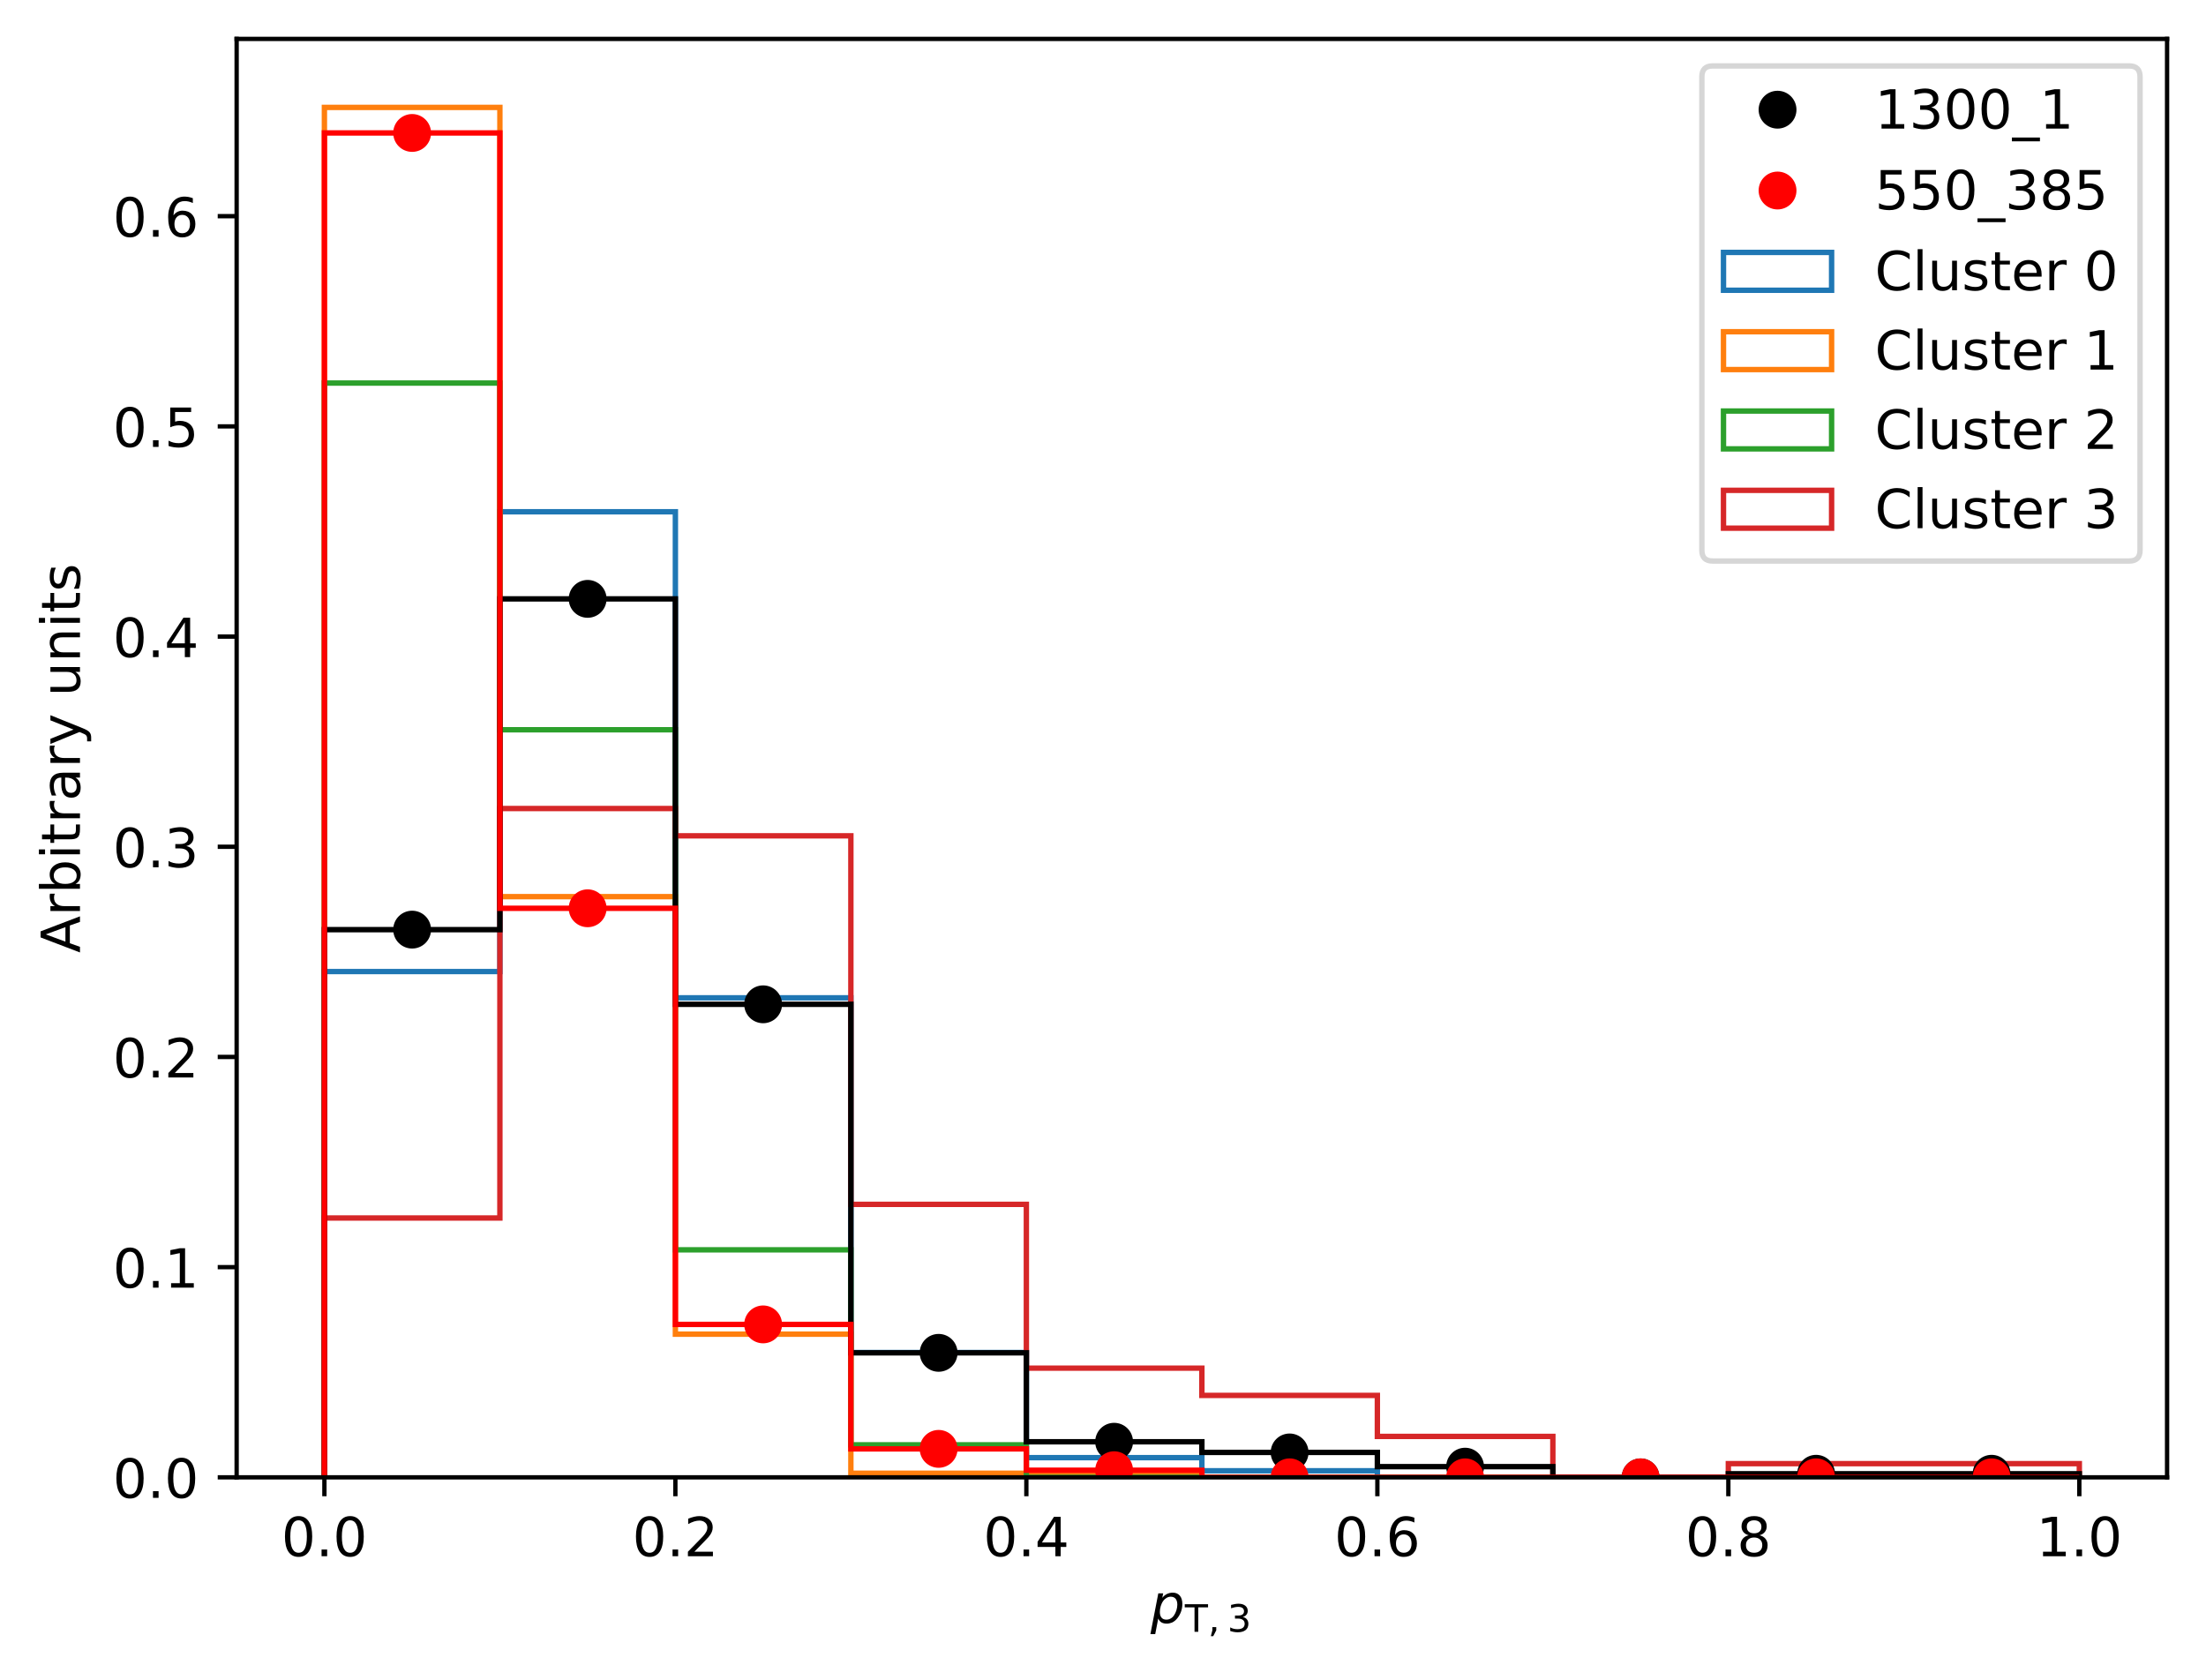 <?xml version="1.0" encoding="UTF-8"?>
<svg xmlns="http://www.w3.org/2000/svg" xmlns:xlink="http://www.w3.org/1999/xlink" width="408.098pt" height="310.856pt" viewBox="0 0 408.098 310.856" version="1.1">
<rect x="0" y="0" width="408.098" height="310.856" fill="#333333" stroke="none"/>
<defs>
<g>
<symbol overflow="visible" id="glyph0-0">
<path style="stroke:none;" d="M 3.18 -6.641 C 2.672 -6.641 2.289 -6.391 2.031 -5.891 C 1.77 -5.391 1.648 -4.641 1.648 -3.641 C 1.648 -2.641 1.77 -1.891 2.031 -1.391 C 2.289 -0.891 2.672 -0.641 3.18 -0.641 C 3.691 -0.641 4.07 -0.891 4.328 -1.391 C 4.578 -1.891 4.711 -2.641 4.711 -3.641 C 4.711 -4.641 4.578 -5.391 4.328 -5.891 C 4.07 -6.391 3.691 -6.641 3.18 -6.641 M 3.18 -7.422 C 3.988 -7.422 4.609 -7.09 5.051 -6.449 C 5.48 -5.801 5.699 -4.859 5.699 -3.641 C 5.699 -2.41 5.48 -1.469 5.051 -0.828 C 4.609 -0.191 3.988 0.129 3.18 0.129 C 2.359 0.129 1.73 -0.191 1.301 -0.828 C 0.871 -1.469 0.66 -2.41 0.66 -3.641 C 0.66 -4.859 0.871 -5.801 1.301 -6.449 C 1.73 -7.09 2.359 -7.422 3.18 -7.422 "/>
</symbol>
<symbol overflow="visible" id="glyph0-1">
<path style="stroke:none;" d="M 1.07 -1.238 L 2.102 -1.238 L 2.102 0 L 1.07 0 L 1.07 -1.238 "/>
</symbol>
<symbol overflow="visible" id="glyph0-2">
<path style="stroke:none;" d="M 1.922 -0.828 L 5.359 -0.828 L 5.359 0 L 0.73 0 L 0.73 -0.828 C 1.102 -1.211 1.609 -1.73 2.262 -2.391 C 2.898 -3.039 3.309 -3.461 3.48 -3.648 C 3.801 -4 4.02 -4.301 4.141 -4.551 C 4.262 -4.789 4.328 -5.039 4.328 -5.281 C 4.328 -5.66 4.191 -5.98 3.922 -6.219 C 3.648 -6.461 3.301 -6.59 2.859 -6.59 C 2.551 -6.59 2.219 -6.531 1.879 -6.43 C 1.539 -6.32 1.172 -6.16 0.781 -5.941 L 0.781 -6.941 C 1.18 -7.102 1.551 -7.219 1.891 -7.301 C 2.23 -7.379 2.551 -7.422 2.84 -7.422 C 3.59 -7.422 4.191 -7.23 4.641 -6.852 C 5.09 -6.469 5.32 -5.969 5.32 -5.34 C 5.32 -5.039 5.262 -4.75 5.148 -4.488 C 5.039 -4.219 4.84 -3.898 4.539 -3.539 C 4.461 -3.441 4.199 -3.172 3.762 -2.719 C 3.32 -2.27 2.711 -1.641 1.922 -0.828 "/>
</symbol>
<symbol overflow="visible" id="glyph0-3">
<path style="stroke:none;" d="M 3.781 -6.43 L 1.289 -2.539 L 3.781 -2.539 L 3.781 -6.43 M 3.52 -7.289 L 4.762 -7.289 L 4.762 -2.539 L 5.801 -2.539 L 5.801 -1.719 L 4.762 -1.719 L 4.762 0 L 3.781 0 L 3.781 -1.719 L 0.488 -1.719 L 0.488 -2.672 L 3.52 -7.289 "/>
</symbol>
<symbol overflow="visible" id="glyph0-4">
<path style="stroke:none;" d="M 3.301 -4.039 C 2.859 -4.039 2.512 -3.879 2.25 -3.578 C 1.988 -3.281 1.859 -2.859 1.859 -2.34 C 1.859 -1.809 1.988 -1.391 2.25 -1.09 C 2.512 -0.789 2.859 -0.641 3.301 -0.641 C 3.738 -0.641 4.09 -0.789 4.352 -1.09 C 4.609 -1.391 4.738 -1.809 4.738 -2.34 C 4.738 -2.859 4.609 -3.281 4.352 -3.578 C 4.09 -3.879 3.738 -4.039 3.301 -4.039 M 5.262 -7.129 L 5.262 -6.23 C 5.012 -6.352 4.762 -6.441 4.512 -6.5 C 4.25 -6.559 4 -6.59 3.762 -6.59 C 3.102 -6.59 2.602 -6.371 2.262 -5.93 C 1.922 -5.488 1.719 -4.82 1.68 -3.941 C 1.871 -4.219 2.109 -4.441 2.398 -4.59 C 2.691 -4.738 3.012 -4.82 3.359 -4.82 C 4.09 -4.82 4.672 -4.59 5.09 -4.148 C 5.512 -3.711 5.73 -3.102 5.73 -2.34 C 5.73 -1.59 5.5 -0.988 5.059 -0.539 C 4.621 -0.09 4.031 0.129 3.301 0.129 C 2.461 0.129 1.809 -0.191 1.371 -0.828 C 0.922 -1.469 0.699 -2.41 0.699 -3.641 C 0.699 -4.789 0.969 -5.711 1.52 -6.391 C 2.059 -7.07 2.801 -7.422 3.719 -7.422 C 3.961 -7.422 4.211 -7.391 4.469 -7.352 C 4.719 -7.301 4.98 -7.23 5.262 -7.129 "/>
</symbol>
<symbol overflow="visible" id="glyph0-5">
<path style="stroke:none;" d="M 3.18 -3.461 C 2.711 -3.461 2.34 -3.328 2.07 -3.078 C 1.801 -2.828 1.672 -2.488 1.672 -2.051 C 1.672 -1.609 1.801 -1.262 2.07 -1.012 C 2.34 -0.762 2.711 -0.641 3.18 -0.641 C 3.641 -0.641 4.012 -0.762 4.281 -1.02 C 4.551 -1.27 4.691 -1.609 4.691 -2.051 C 4.691 -2.488 4.551 -2.828 4.289 -3.078 C 4.02 -3.328 3.648 -3.461 3.18 -3.461 M 2.191 -3.879 C 1.77 -3.98 1.441 -4.18 1.199 -4.469 C 0.961 -4.762 0.852 -5.109 0.852 -5.531 C 0.852 -6.109 1.051 -6.57 1.469 -6.91 C 1.879 -7.25 2.449 -7.422 3.18 -7.422 C 3.898 -7.422 4.469 -7.25 4.891 -6.91 C 5.301 -6.57 5.512 -6.109 5.512 -5.531 C 5.512 -5.109 5.391 -4.762 5.148 -4.469 C 4.91 -4.18 4.59 -3.98 4.172 -3.879 C 4.641 -3.77 5.012 -3.551 5.281 -3.23 C 5.539 -2.91 5.68 -2.512 5.68 -2.051 C 5.68 -1.34 5.461 -0.801 5.031 -0.43 C 4.59 -0.051 3.98 0.129 3.18 0.129 C 2.371 0.129 1.75 -0.051 1.32 -0.43 C 0.891 -0.801 0.68 -1.34 0.68 -2.051 C 0.68 -2.512 0.809 -2.91 1.078 -3.23 C 1.34 -3.551 1.711 -3.77 2.191 -3.879 M 1.828 -5.441 C 1.828 -5.059 1.941 -4.762 2.18 -4.551 C 2.422 -4.34 2.75 -4.238 3.18 -4.238 C 3.602 -4.238 3.93 -4.34 4.172 -4.551 C 4.41 -4.762 4.531 -5.059 4.531 -5.441 C 4.531 -5.82 4.41 -6.109 4.172 -6.32 C 3.93 -6.531 3.602 -6.641 3.18 -6.641 C 2.75 -6.641 2.422 -6.531 2.18 -6.32 C 1.941 -6.109 1.828 -5.82 1.828 -5.441 "/>
</symbol>
<symbol overflow="visible" id="glyph0-6">
<path style="stroke:none;" d="M 1.238 -0.828 L 2.852 -0.828 L 2.852 -6.391 L 1.102 -6.039 L 1.102 -6.941 L 2.84 -7.289 L 3.828 -7.289 L 3.828 -0.828 L 5.441 -0.828 L 5.441 0 L 1.238 0 L 1.238 -0.828 "/>
</symbol>
<symbol overflow="visible" id="glyph0-7">
<path style="stroke:none;" d="M 4.059 -3.93 C 4.531 -3.828 4.898 -3.621 5.16 -3.301 C 5.422 -2.98 5.559 -2.578 5.559 -2.121 C 5.559 -1.398 5.309 -0.84 4.82 -0.449 C 4.32 -0.059 3.621 0.129 2.711 0.129 C 2.398 0.129 2.078 0.102 1.762 0.039 C 1.441 -0.012 1.102 -0.102 0.762 -0.219 L 0.762 -1.172 C 1.031 -1.012 1.328 -0.891 1.66 -0.809 C 1.98 -0.73 2.32 -0.691 2.68 -0.691 C 3.301 -0.691 3.77 -0.809 4.09 -1.051 C 4.41 -1.289 4.578 -1.648 4.578 -2.121 C 4.578 -2.539 4.43 -2.879 4.129 -3.121 C 3.828 -3.359 3.41 -3.488 2.871 -3.488 L 2.02 -3.488 L 2.02 -4.301 L 2.91 -4.301 C 3.391 -4.301 3.762 -4.391 4.02 -4.59 C 4.281 -4.781 4.41 -5.059 4.41 -5.43 C 4.41 -5.801 4.27 -6.09 4.012 -6.289 C 3.738 -6.488 3.359 -6.59 2.871 -6.59 C 2.602 -6.59 2.309 -6.559 2 -6.5 C 1.691 -6.441 1.352 -6.352 0.98 -6.23 L 0.98 -7.109 C 1.352 -7.211 1.699 -7.289 2.031 -7.34 C 2.352 -7.391 2.66 -7.422 2.961 -7.422 C 3.699 -7.422 4.289 -7.25 4.73 -6.91 C 5.172 -6.57 5.391 -6.109 5.391 -5.531 C 5.391 -5.129 5.27 -4.789 5.039 -4.512 C 4.809 -4.23 4.48 -4.031 4.059 -3.93 "/>
</symbol>
<symbol overflow="visible" id="glyph0-8">
<path style="stroke:none;" d="M 1.078 -7.289 L 4.949 -7.289 L 4.949 -6.461 L 1.98 -6.461 L 1.98 -4.672 C 2.121 -4.719 2.27 -4.762 2.41 -4.781 C 2.551 -4.801 2.699 -4.82 2.84 -4.82 C 3.648 -4.82 4.289 -4.59 4.77 -4.148 C 5.25 -3.699 5.488 -3.102 5.488 -2.34 C 5.488 -1.551 5.238 -0.941 4.75 -0.512 C 4.262 -0.078 3.57 0.129 2.691 0.129 C 2.379 0.129 2.07 0.102 1.75 0.059 C 1.43 0.012 1.109 -0.059 0.77 -0.172 L 0.77 -1.16 C 1.059 -1 1.359 -0.879 1.68 -0.801 C 1.988 -0.719 2.32 -0.691 2.672 -0.691 C 3.23 -0.691 3.68 -0.828 4.012 -1.129 C 4.328 -1.43 4.5 -1.828 4.5 -2.34 C 4.5 -2.84 4.328 -3.238 4.012 -3.539 C 3.68 -3.84 3.23 -3.988 2.672 -3.988 C 2.41 -3.988 2.141 -3.961 1.879 -3.898 C 1.621 -3.84 1.352 -3.75 1.078 -3.629 L 1.078 -7.289 "/>
</symbol>
<symbol overflow="visible" id="glyph0-9">
<path style="stroke:none;" d="M 5.102 1.648 L 5.102 2.352 L -0.09 2.352 L -0.09 1.648 L 5.102 1.648 "/>
</symbol>
<symbol overflow="visible" id="glyph0-10">
<path style="stroke:none;" d="M 6.441 -6.73 L 6.441 -5.691 C 6.102 -5.988 5.75 -6.219 5.371 -6.379 C 4.988 -6.531 4.602 -6.609 4.18 -6.609 C 3.34 -6.609 2.699 -6.352 2.262 -5.84 C 1.82 -5.328 1.602 -4.602 1.602 -3.641 C 1.602 -2.68 1.82 -1.941 2.262 -1.43 C 2.699 -0.922 3.34 -0.672 4.18 -0.672 C 4.602 -0.672 4.988 -0.738 5.371 -0.898 C 5.75 -1.051 6.102 -1.281 6.441 -1.59 L 6.441 -0.559 C 6.09 -0.32 5.719 -0.148 5.34 -0.039 C 4.961 0.07 4.551 0.129 4.121 0.129 C 3.02 0.129 2.148 -0.199 1.512 -0.871 C 0.871 -1.539 0.559 -2.461 0.559 -3.641 C 0.559 -4.809 0.871 -5.73 1.512 -6.41 C 2.148 -7.078 3.02 -7.422 4.121 -7.422 C 4.559 -7.422 4.969 -7.359 5.352 -7.25 C 5.73 -7.129 6.102 -6.961 6.441 -6.73 "/>
</symbol>
<symbol overflow="visible" id="glyph0-11">
<path style="stroke:none;" d="M 0.941 -7.602 L 1.84 -7.602 L 1.84 0 L 0.941 0 L 0.941 -7.602 "/>
</symbol>
<symbol overflow="visible" id="glyph0-12">
<path style="stroke:none;" d="M 0.852 -2.16 L 0.852 -5.469 L 1.75 -5.469 L 1.75 -2.191 C 1.75 -1.672 1.852 -1.289 2.051 -1.031 C 2.25 -0.77 2.551 -0.641 2.961 -0.641 C 3.441 -0.641 3.828 -0.789 4.109 -1.102 C 4.391 -1.41 4.531 -1.828 4.531 -2.371 L 4.531 -5.469 L 5.43 -5.469 L 5.43 0 L 4.531 0 L 4.531 -0.84 C 4.309 -0.5 4.051 -0.262 3.77 -0.102 C 3.48 0.051 3.148 0.129 2.77 0.129 C 2.141 0.129 1.66 -0.059 1.34 -0.449 C 1.012 -0.828 0.852 -1.398 0.852 -2.16 M 3.109 -5.602 L 3.109 -5.602 "/>
</symbol>
<symbol overflow="visible" id="glyph0-13">
<path style="stroke:none;" d="M 4.43 -5.309 L 4.43 -4.461 C 4.172 -4.578 3.91 -4.68 3.641 -4.75 C 3.359 -4.809 3.078 -4.852 2.789 -4.852 C 2.34 -4.852 2 -4.781 1.781 -4.641 C 1.559 -4.5 1.449 -4.301 1.449 -4.031 C 1.449 -3.82 1.531 -3.66 1.691 -3.539 C 1.852 -3.422 2.172 -3.301 2.648 -3.199 L 2.961 -3.129 C 3.602 -2.988 4.051 -2.789 4.32 -2.551 C 4.578 -2.301 4.719 -1.949 4.719 -1.512 C 4.719 -1 4.52 -0.602 4.121 -0.309 C 3.719 -0.012 3.16 0.129 2.461 0.129 C 2.16 0.129 1.859 0.102 1.539 0.051 C 1.219 0 0.891 -0.078 0.539 -0.199 L 0.539 -1.129 C 0.871 -0.949 1.199 -0.82 1.52 -0.738 C 1.84 -0.648 2.16 -0.609 2.48 -0.609 C 2.898 -0.609 3.23 -0.68 3.461 -0.82 C 3.68 -0.961 3.801 -1.172 3.801 -1.441 C 3.801 -1.68 3.711 -1.871 3.551 -2 C 3.391 -2.129 3.031 -2.262 2.469 -2.379 L 2.16 -2.449 C 1.602 -2.57 1.191 -2.75 0.949 -2.988 C 0.699 -3.23 0.578 -3.559 0.578 -3.988 C 0.578 -4.5 0.762 -4.898 1.121 -5.18 C 1.48 -5.461 2 -5.602 2.68 -5.602 C 3.012 -5.602 3.32 -5.57 3.621 -5.52 C 3.91 -5.469 4.18 -5.398 4.43 -5.309 "/>
</symbol>
<symbol overflow="visible" id="glyph0-14">
<path style="stroke:none;" d="M 1.828 -7.02 L 1.828 -5.469 L 3.68 -5.469 L 3.68 -4.77 L 1.828 -4.77 L 1.828 -1.801 C 1.828 -1.352 1.891 -1.059 2.012 -0.941 C 2.129 -0.809 2.379 -0.75 2.762 -0.75 L 3.68 -0.75 L 3.68 0 L 2.762 0 C 2.059 0 1.578 -0.129 1.32 -0.391 C 1.059 -0.648 0.93 -1.121 0.93 -1.801 L 0.93 -4.77 L 0.27 -4.77 L 0.27 -5.469 L 0.93 -5.469 L 0.93 -7.02 L 1.828 -7.02 "/>
</symbol>
<symbol overflow="visible" id="glyph0-15">
<path style="stroke:none;" d="M 5.621 -2.961 L 5.621 -2.52 L 1.488 -2.52 C 1.531 -1.898 1.711 -1.422 2.051 -1.102 C 2.379 -0.781 2.84 -0.621 3.441 -0.621 C 3.781 -0.621 4.121 -0.66 4.441 -0.738 C 4.762 -0.82 5.09 -0.949 5.41 -1.129 L 5.41 -0.281 C 5.09 -0.141 4.762 -0.031 4.422 0.031 C 4.078 0.09 3.73 0.129 3.391 0.129 C 2.512 0.129 1.82 -0.121 1.309 -0.621 C 0.801 -1.121 0.551 -1.809 0.551 -2.68 C 0.551 -3.57 0.789 -4.281 1.27 -4.809 C 1.75 -5.328 2.41 -5.602 3.23 -5.602 C 3.969 -5.602 4.551 -5.359 4.98 -4.891 C 5.398 -4.41 5.621 -3.77 5.621 -2.961 M 4.719 -3.219 C 4.711 -3.711 4.57 -4.102 4.309 -4.398 C 4.039 -4.691 3.68 -4.84 3.238 -4.84 C 2.738 -4.84 2.34 -4.691 2.039 -4.41 C 1.738 -4.129 1.559 -3.73 1.52 -3.219 L 4.719 -3.219 "/>
</symbol>
<symbol overflow="visible" id="glyph0-16">
<path style="stroke:none;" d="M 4.109 -4.629 C 4.012 -4.691 3.898 -4.73 3.781 -4.762 C 3.66 -4.781 3.531 -4.801 3.391 -4.801 C 2.879 -4.801 2.488 -4.629 2.219 -4.301 C 1.941 -3.969 1.809 -3.5 1.809 -2.879 L 1.809 0 L 0.91 0 L 0.91 -5.469 L 1.809 -5.469 L 1.809 -4.621 C 1.988 -4.949 2.238 -5.199 2.539 -5.359 C 2.84 -5.52 3.211 -5.602 3.648 -5.602 C 3.711 -5.602 3.781 -5.59 3.859 -5.59 C 3.93 -5.578 4.012 -5.57 4.109 -5.551 L 4.109 -4.629 "/>
</symbol>
<symbol overflow="visible" id="glyph0-17">
<path style="stroke:none;" d=""/>
</symbol>
<symbol overflow="visible" id="glyph1-0">
<path style="stroke:none;" d="M 4.961 -3.371 C 4.961 -3.852 4.852 -4.211 4.648 -4.469 C 4.441 -4.719 4.141 -4.852 3.75 -4.852 C 3.48 -4.852 3.219 -4.781 2.98 -4.641 C 2.738 -4.5 2.52 -4.309 2.34 -4.051 C 2.148 -3.789 2 -3.469 1.891 -3.109 C 1.781 -2.75 1.73 -2.391 1.73 -2.031 C 1.73 -1.57 1.828 -1.219 2.039 -0.98 C 2.238 -0.73 2.539 -0.609 2.93 -0.609 C 3.211 -0.609 3.469 -0.672 3.711 -0.809 C 3.949 -0.941 4.16 -1.129 4.34 -1.391 C 4.52 -1.648 4.672 -1.969 4.789 -2.328 C 4.898 -2.691 4.961 -3.039 4.961 -3.371 M 2.18 -4.641 C 2.422 -4.949 2.699 -5.191 3.031 -5.352 C 3.352 -5.512 3.719 -5.602 4.121 -5.602 C 4.68 -5.602 5.109 -5.41 5.422 -5.051 C 5.73 -4.68 5.891 -4.172 5.891 -3.512 C 5.891 -2.969 5.789 -2.449 5.602 -1.961 C 5.398 -1.469 5.129 -1.031 4.77 -0.648 C 4.531 -0.391 4.25 -0.191 3.949 -0.059 C 3.648 0.059 3.328 0.129 3 0.129 C 2.609 0.129 2.281 0.051 2.02 -0.102 C 1.762 -0.262 1.559 -0.5 1.43 -0.82 L 0.871 2.07 L -0.02 2.07 L 1.441 -5.469 L 2.34 -5.469 L 2.18 -4.641 "/>
</symbol>
<symbol overflow="visible" id="glyph2-0">
<path style="stroke:none;" d="M -0.016 -5.102 L 4.297 -5.102 L 4.297 -4.523 L 2.484 -4.523 L 2.484 0 L 1.793 0 L 1.793 -4.523 L -0.016 -4.523 L -0.016 -5.102 "/>
</symbol>
<symbol overflow="visible" id="glyph2-1">
<path style="stroke:none;" d="M 0.82 -0.867 L 1.539 -0.867 L 1.539 -0.281 L 0.98 0.805 L 0.539 0.805 L 0.82 -0.281 L 0.82 -0.867 "/>
</symbol>
<symbol overflow="visible" id="glyph2-2">
<path style="stroke:none;" d="M 2.844 -2.75 C 3.172 -2.68 3.43 -2.535 3.613 -2.309 C 3.793 -2.086 3.891 -1.805 3.891 -1.484 C 3.891 -0.98 3.719 -0.59 3.375 -0.316 C 3.023 -0.043 2.535 0.09 1.898 0.09 C 1.68 0.09 1.457 0.07 1.23 0.027 C 1.008 -0.008 0.77 -0.07 0.531 -0.152 L 0.531 -0.82 C 0.723 -0.707 0.93 -0.621 1.16 -0.566 C 1.387 -0.512 1.625 -0.484 1.875 -0.484 C 2.309 -0.484 2.641 -0.566 2.863 -0.734 C 3.086 -0.902 3.207 -1.156 3.207 -1.484 C 3.207 -1.777 3.102 -2.016 2.891 -2.184 C 2.68 -2.352 2.387 -2.441 2.008 -2.441 L 1.414 -2.441 L 1.414 -3.012 L 2.035 -3.012 C 2.371 -3.012 2.633 -3.074 2.812 -3.215 C 2.996 -3.348 3.086 -3.543 3.086 -3.801 C 3.086 -4.059 2.988 -4.262 2.809 -4.402 C 2.617 -4.543 2.352 -4.613 2.008 -4.613 C 1.82 -4.613 1.617 -4.594 1.398 -4.551 C 1.184 -4.508 0.945 -4.445 0.688 -4.359 L 0.688 -4.977 C 0.945 -5.047 1.191 -5.102 1.422 -5.137 C 1.645 -5.172 1.863 -5.195 2.07 -5.195 C 2.59 -5.195 3.004 -5.074 3.312 -4.836 C 3.617 -4.598 3.773 -4.277 3.773 -3.871 C 3.773 -3.59 3.688 -3.352 3.527 -3.156 C 3.367 -2.961 3.137 -2.82 2.844 -2.75 "/>
</symbol>
<symbol overflow="visible" id="glyph3-0">
<path style="stroke:none;" d="M -6.32 -3.422 L -2.691 -2.078 L -2.691 -4.762 L -6.32 -3.422 M -7.289 -2.859 L -7.289 -3.98 L 0 -6.762 L 0 -5.73 L -1.871 -5.07 L -1.871 -1.781 L 0 -1.121 L 0 -0.078 L -7.289 -2.859 "/>
</symbol>
<symbol overflow="visible" id="glyph3-1">
<path style="stroke:none;" d="M -4.629 -4.109 C -4.691 -4.012 -4.73 -3.898 -4.762 -3.781 C -4.781 -3.66 -4.801 -3.531 -4.801 -3.391 C -4.801 -2.879 -4.629 -2.488 -4.301 -2.219 C -3.969 -1.941 -3.5 -1.809 -2.879 -1.809 L 0 -1.809 L 0 -0.91 L -5.469 -0.91 L -5.469 -1.809 L -4.621 -1.809 C -4.949 -1.988 -5.199 -2.238 -5.359 -2.539 C -5.52 -2.84 -5.602 -3.211 -5.602 -3.648 C -5.602 -3.711 -5.59 -3.781 -5.59 -3.859 C -5.578 -3.93 -5.57 -4.012 -5.551 -4.109 L -4.629 -4.109 "/>
</symbol>
<symbol overflow="visible" id="glyph3-2">
<path style="stroke:none;" d="M -2.73 -4.871 C -3.391 -4.871 -3.898 -4.73 -4.281 -4.461 C -4.66 -4.18 -4.852 -3.809 -4.852 -3.34 C -4.852 -2.859 -4.66 -2.488 -4.281 -2.219 C -3.898 -1.941 -3.391 -1.809 -2.73 -1.809 C -2.07 -1.809 -1.551 -1.941 -1.172 -2.219 C -0.789 -2.488 -0.609 -2.859 -0.609 -3.34 C -0.609 -3.809 -0.789 -4.18 -1.172 -4.461 C -1.551 -4.73 -2.07 -4.871 -2.73 -4.871 M -4.641 -1.809 C -4.961 -1.988 -5.199 -2.23 -5.359 -2.52 C -5.52 -2.809 -5.602 -3.16 -5.602 -3.559 C -5.602 -4.219 -5.328 -4.762 -4.809 -5.18 C -4.281 -5.59 -3.59 -5.801 -2.73 -5.801 C -1.871 -5.801 -1.172 -5.59 -0.648 -5.18 C -0.129 -4.762 0.129 -4.219 0.129 -3.559 C 0.129 -3.16 0.051 -2.809 -0.102 -2.52 C -0.25 -2.23 -0.488 -1.988 -0.82 -1.809 L 0 -1.809 L 0 -0.91 L -7.602 -0.91 L -7.602 -1.809 L -4.641 -1.809 "/>
</symbol>
<symbol overflow="visible" id="glyph3-3">
<path style="stroke:none;" d="M -5.469 -0.941 L -5.469 -1.84 L 0 -1.84 L 0 -0.941 L -5.469 -0.941 M -7.602 -0.941 L -7.602 -1.84 L -6.461 -1.84 L -6.461 -0.941 L -7.602 -0.941 "/>
</symbol>
<symbol overflow="visible" id="glyph3-4">
<path style="stroke:none;" d="M -7.02 -1.828 L -5.469 -1.828 L -5.469 -3.68 L -4.77 -3.68 L -4.77 -1.828 L -1.801 -1.828 C -1.352 -1.828 -1.059 -1.891 -0.941 -2.012 C -0.809 -2.129 -0.75 -2.379 -0.75 -2.762 L -0.75 -3.68 L 0 -3.68 L 0 -2.762 C 0 -2.059 -0.129 -1.578 -0.391 -1.32 C -0.648 -1.059 -1.121 -0.93 -1.801 -0.93 L -4.77 -0.93 L -4.77 -0.27 L -5.469 -0.27 L -5.469 -0.93 L -7.02 -0.93 L -7.02 -1.828 "/>
</symbol>
<symbol overflow="visible" id="glyph3-5">
<path style="stroke:none;" d="M -2.75 -3.43 C -2.75 -2.699 -2.66 -2.199 -2.5 -1.922 C -2.328 -1.641 -2.051 -1.5 -1.648 -1.5 C -1.328 -1.5 -1.07 -1.602 -0.891 -1.809 C -0.699 -2.02 -0.609 -2.309 -0.609 -2.672 C -0.609 -3.172 -0.781 -3.57 -1.141 -3.871 C -1.488 -4.172 -1.961 -4.32 -2.551 -4.32 L -2.75 -4.32 L -2.75 -3.43 M -3.121 -5.219 L 0 -5.219 L 0 -4.32 L -0.828 -4.32 C -0.488 -4.109 -0.25 -3.852 -0.102 -3.551 C 0.051 -3.25 0.129 -2.871 0.129 -2.43 C 0.129 -1.871 -0.02 -1.422 -0.328 -1.09 C -0.641 -0.762 -1.059 -0.602 -1.59 -0.602 C -2.199 -0.602 -2.66 -0.801 -2.98 -1.219 C -3.289 -1.629 -3.449 -2.238 -3.449 -3.059 L -3.449 -4.32 L -3.539 -4.32 C -3.949 -4.32 -4.27 -4.18 -4.5 -3.91 C -4.719 -3.641 -4.84 -3.262 -4.84 -2.77 C -4.84 -2.449 -4.801 -2.148 -4.719 -1.852 C -4.641 -1.551 -4.531 -1.27 -4.391 -1 L -5.219 -1 C -5.34 -1.32 -5.441 -1.641 -5.5 -1.949 C -5.559 -2.262 -5.602 -2.559 -5.602 -2.859 C -5.602 -3.648 -5.391 -4.238 -4.98 -4.629 C -4.57 -5.02 -3.949 -5.219 -3.121 -5.219 "/>
</symbol>
<symbol overflow="visible" id="glyph3-6">
<path style="stroke:none;" d="M 0.5 -3.219 C 1.141 -2.961 1.57 -2.711 1.77 -2.469 C 1.969 -2.23 2.07 -1.91 2.07 -1.512 L 2.07 -0.789 L 1.32 -0.789 L 1.32 -1.32 C 1.32 -1.559 1.262 -1.75 1.141 -1.891 C 1.02 -2.031 0.75 -2.18 0.309 -2.352 L -0.09 -2.512 L -5.469 -0.301 L -5.469 -1.25 L -1.191 -2.961 L -5.469 -4.672 L -5.469 -5.621 L 0.5 -3.219 "/>
</symbol>
<symbol overflow="visible" id="glyph3-7">
<path style="stroke:none;" d=""/>
</symbol>
<symbol overflow="visible" id="glyph3-8">
<path style="stroke:none;" d="M -2.16 -0.852 L -5.469 -0.852 L -5.469 -1.75 L -2.191 -1.75 C -1.672 -1.75 -1.289 -1.852 -1.031 -2.051 C -0.77 -2.25 -0.641 -2.551 -0.641 -2.961 C -0.641 -3.441 -0.789 -3.828 -1.102 -4.109 C -1.41 -4.391 -1.828 -4.531 -2.371 -4.531 L -5.469 -4.531 L -5.469 -5.43 L 0 -5.43 L 0 -4.531 L -0.84 -4.531 C -0.5 -4.309 -0.262 -4.051 -0.102 -3.77 C 0.051 -3.48 0.129 -3.148 0.129 -2.77 C 0.129 -2.141 -0.059 -1.66 -0.449 -1.34 C -0.828 -1.012 -1.398 -0.852 -2.16 -0.852 M -5.602 -3.109 L -5.602 -3.109 "/>
</symbol>
<symbol overflow="visible" id="glyph3-9">
<path style="stroke:none;" d="M -3.301 -5.488 L 0 -5.488 L 0 -4.59 L -3.27 -4.59 C -3.789 -4.59 -4.172 -4.48 -4.43 -4.281 C -4.691 -4.078 -4.82 -3.781 -4.82 -3.379 C -4.82 -2.891 -4.66 -2.512 -4.352 -2.23 C -4.039 -1.949 -3.621 -1.809 -3.09 -1.809 L 0 -1.809 L 0 -0.91 L -5.469 -0.91 L -5.469 -1.809 L -4.621 -1.809 C -4.941 -2.02 -5.191 -2.27 -5.352 -2.57 C -5.512 -2.859 -5.602 -3.199 -5.602 -3.578 C -5.602 -4.199 -5.398 -4.68 -5.012 -5 C -4.621 -5.32 -4.051 -5.488 -3.301 -5.488 "/>
</symbol>
<symbol overflow="visible" id="glyph3-10">
<path style="stroke:none;" d="M -5.309 -4.43 L -4.461 -4.43 C -4.578 -4.172 -4.68 -3.91 -4.75 -3.641 C -4.809 -3.359 -4.852 -3.078 -4.852 -2.789 C -4.852 -2.34 -4.781 -2 -4.641 -1.781 C -4.5 -1.559 -4.301 -1.449 -4.031 -1.449 C -3.82 -1.449 -3.66 -1.531 -3.539 -1.691 C -3.422 -1.852 -3.301 -2.172 -3.199 -2.648 L -3.129 -2.961 C -2.988 -3.602 -2.789 -4.051 -2.551 -4.32 C -2.301 -4.578 -1.949 -4.719 -1.512 -4.719 C -1 -4.719 -0.602 -4.52 -0.309 -4.121 C -0.012 -3.719 0.129 -3.16 0.129 -2.461 C 0.129 -2.16 0.102 -1.859 0.051 -1.539 C 0 -1.219 -0.078 -0.891 -0.199 -0.539 L -1.129 -0.539 C -0.949 -0.871 -0.82 -1.199 -0.738 -1.52 C -0.648 -1.84 -0.609 -2.16 -0.609 -2.48 C -0.609 -2.898 -0.68 -3.23 -0.82 -3.461 C -0.961 -3.68 -1.172 -3.801 -1.441 -3.801 C -1.68 -3.801 -1.871 -3.711 -2 -3.551 C -2.129 -3.391 -2.262 -3.031 -2.379 -2.469 L -2.449 -2.16 C -2.57 -1.602 -2.75 -1.191 -2.988 -0.949 C -3.23 -0.699 -3.559 -0.578 -3.988 -0.578 C -4.5 -0.578 -4.898 -0.762 -5.18 -1.121 C -5.461 -1.48 -5.602 -2 -5.602 -2.68 C -5.602 -3.012 -5.57 -3.32 -5.52 -3.621 C -5.469 -3.91 -5.398 -4.18 -5.309 -4.43 "/>
</symbol>
</g>
<clipPath id="clip1">
  <path d="M 0 0 L 408.098 0 L 408.098 310.855 L 0 310.855 Z M 0 0 "/>
</clipPath>
<clipPath id="clip2">
  <path d="M 59 94 L 386 94 L 386 273.312 L 59 273.312 Z M 59 94 "/>
</clipPath>
<clipPath id="clip3">
  <path d="M 59 19 L 386 19 L 386 273.312 L 59 273.312 Z M 59 19 "/>
</clipPath>
<clipPath id="clip4">
  <path d="M 59 70 L 386 70 L 386 273.312 L 59 273.312 Z M 59 70 "/>
</clipPath>
<clipPath id="clip5">
  <path d="M 59 149 L 386 149 L 386 273.312 L 59 273.312 Z M 59 149 "/>
</clipPath>
<clipPath id="clip6">
  <path d="M 59 110 L 386 110 L 386 273.312 L 59 273.312 Z M 59 110 "/>
</clipPath>
<clipPath id="clip7">
  <path d="M 59 24 L 386 24 L 386 273.312 L 59 273.312 Z M 59 24 "/>
</clipPath>
<clipPath id="clip8">
  <path d="M 73 168.484 L 79.742 168.484 L 79.742 175 L 73 175 Z M 73 168.484 "/>
</clipPath>
<clipPath id="clip9">
  <path d="M 72.742 168.484 L 79.742 168.484 L 79.742 175.484 L 72.742 175.484 Z M 72.742 168.484 "/>
</clipPath>
<clipPath id="clip10">
  <path d="M 105.211 107.293 L 112 107.293 L 112 114 L 105.211 114 Z M 105.211 107.293 "/>
</clipPath>
<clipPath id="clip11">
  <path d="M 105.211 107.293 L 112.211 107.293 L 112.211 114.293 L 105.211 114.293 Z M 105.211 107.293 "/>
</clipPath>
<clipPath id="clip12">
  <path d="M 138 182.301 L 144.676 182.301 L 144.676 189 L 138 189 Z M 138 182.301 "/>
</clipPath>
<clipPath id="clip13">
  <path d="M 137.676 182.301 L 144.676 182.301 L 144.676 189.301 L 137.676 189.301 Z M 137.676 182.301 "/>
</clipPath>
<clipPath id="clip14">
  <path d="M 170.141 247 L 177 247 L 177 253.781 L 170.141 253.781 Z M 170.141 247 "/>
</clipPath>
<clipPath id="clip15">
  <path d="M 170.141 246.781 L 177.141 246.781 L 177.141 253.781 L 170.141 253.781 Z M 170.141 246.781 "/>
</clipPath>
<clipPath id="clip16">
  <path d="M 203 263.23 L 209.605 263.23 L 209.605 270 L 203 270 Z M 203 263.23 "/>
</clipPath>
<clipPath id="clip17">
  <path d="M 202.605 263.23 L 209.605 263.23 L 209.605 270.23 L 202.605 270.23 Z M 202.605 263.23 "/>
</clipPath>
<clipPath id="clip18">
  <path d="M 235.07 265.207 L 242 265.207 L 242 272 L 235.07 272 Z M 235.07 265.207 "/>
</clipPath>
<clipPath id="clip19">
  <path d="M 235.07 265.207 L 242.07 265.207 L 242.07 272.207 L 235.07 272.207 Z M 235.07 265.207 "/>
</clipPath>
<clipPath id="clip20">
  <path d="M 268 268 L 274.535 268 L 274.535 273.312 L 268 273.312 Z M 268 268 "/>
</clipPath>
<clipPath id="clip21">
  <path d="M 267.535 267.84 L 274.535 267.84 L 274.535 273.312 L 267.535 273.312 Z M 267.535 267.84 "/>
</clipPath>
<clipPath id="clip22">
  <path d="M 300 270 L 307 270 L 307 273.312 L 300 273.312 Z M 300 270 "/>
</clipPath>
<clipPath id="clip23">
  <path d="M 300 269.812 L 307 269.812 L 307 273.312 L 300 273.312 Z M 300 269.812 "/>
</clipPath>
<clipPath id="clip24">
  <path d="M 332.469 269.152 L 339 269.152 L 339 273.312 L 332.469 273.312 Z M 332.469 269.152 "/>
</clipPath>
<clipPath id="clip25">
  <path d="M 332.469 269.152 L 339.469 269.152 L 339.469 273.312 L 332.469 273.312 Z M 332.469 269.152 "/>
</clipPath>
<clipPath id="clip26">
  <path d="M 365 269.152 L 371.934 269.152 L 371.934 273.312 L 365 273.312 Z M 365 269.152 "/>
</clipPath>
<clipPath id="clip27">
  <path d="M 364.934 269.152 L 371.934 269.152 L 371.934 273.312 L 364.934 273.312 Z M 364.934 269.152 "/>
</clipPath>
<clipPath id="clip28">
  <path d="M 73 21.098 L 79.742 21.098 L 79.742 28 L 73 28 Z M 73 21.098 "/>
</clipPath>
<clipPath id="clip29">
  <path d="M 72.742 21.098 L 79.742 21.098 L 79.742 28.098 L 72.742 28.098 Z M 72.742 21.098 "/>
</clipPath>
<clipPath id="clip30">
  <path d="M 105.211 165 L 112 165 L 112 171.535 L 105.211 171.535 Z M 105.211 165 "/>
</clipPath>
<clipPath id="clip31">
  <path d="M 105.211 164.535 L 112.211 164.535 L 112.211 171.535 L 105.211 171.535 Z M 105.211 164.535 "/>
</clipPath>
<clipPath id="clip32">
  <path d="M 138 242 L 144.676 242 L 144.676 248.52 L 138 248.52 Z M 138 242 "/>
</clipPath>
<clipPath id="clip33">
  <path d="M 137.676 241.52 L 144.676 241.52 L 144.676 248.52 L 137.676 248.52 Z M 137.676 241.52 "/>
</clipPath>
<clipPath id="clip34">
  <path d="M 170.141 265 L 177 265 L 177 271.547 L 170.141 271.547 Z M 170.141 265 "/>
</clipPath>
<clipPath id="clip35">
  <path d="M 170.141 264.547 L 177.141 264.547 L 177.141 271.547 L 170.141 271.547 Z M 170.141 264.547 "/>
</clipPath>
<clipPath id="clip36">
  <path d="M 203 268.496 L 209.605 268.496 L 209.605 273.312 L 203 273.312 Z M 203 268.496 "/>
</clipPath>
<clipPath id="clip37">
  <path d="M 202.605 268.496 L 209.605 268.496 L 209.605 273.312 L 202.605 273.312 Z M 202.605 268.496 "/>
</clipPath>
<clipPath id="clip38">
  <path d="M 235.07 270 L 242 270 L 242 273.312 L 235.07 273.312 Z M 235.07 270 "/>
</clipPath>
<clipPath id="clip39">
  <path d="M 235.07 269.812 L 242.07 269.812 L 242.07 273.312 L 235.07 273.312 Z M 235.07 269.812 "/>
</clipPath>
<clipPath id="clip40">
  <path d="M 268 270 L 274.535 270 L 274.535 273.312 L 268 273.312 Z M 268 270 "/>
</clipPath>
<clipPath id="clip41">
  <path d="M 267.535 269.812 L 274.535 269.812 L 274.535 273.312 L 267.535 273.312 Z M 267.535 269.812 "/>
</clipPath>
<clipPath id="clip42">
  <path d="M 300 270 L 307 270 L 307 273.312 L 300 273.312 Z M 300 270 "/>
</clipPath>
<clipPath id="clip43">
  <path d="M 300 269.812 L 307 269.812 L 307 273.312 L 300 273.312 Z M 300 269.812 "/>
</clipPath>
<clipPath id="clip44">
  <path d="M 332.469 270 L 339 270 L 339 273.312 L 332.469 273.312 Z M 332.469 270 "/>
</clipPath>
<clipPath id="clip45">
  <path d="M 332.469 269.812 L 339.469 269.812 L 339.469 273.312 L 332.469 273.312 Z M 332.469 269.812 "/>
</clipPath>
<clipPath id="clip46">
  <path d="M 365 270 L 371.934 270 L 371.934 273.312 L 365 273.312 Z M 365 270 "/>
</clipPath>
<clipPath id="clip47">
  <path d="M 364.934 269.812 L 371.934 269.812 L 371.934 273.312 L 364.934 273.312 Z M 364.934 269.812 "/>
</clipPath>
<clipPath id="clip48">
  <path d="M 300 0 L 408.098 0 L 408.098 118 L 300 118 Z M 300 0 "/>
</clipPath>
</defs>
<g id="surface1">
<g clip-path="url(#clip1)" clip-rule="nonzero">
<path style=" stroke:none;fill-rule:nonzero;fill:rgb(100%,100%,100%);fill-opacity:1;" d="M 0 310.855 L 408.098 310.855 L 408.098 0 L 0 0 Z M 0 310.855 "/>
</g>
<path style=" stroke:none;fill-rule:nonzero;fill:rgb(100%,100%,100%);fill-opacity:1;" d="M 43.777 273.312 L 400.898 273.312 L 400.898 7.199 L 43.777 7.199 Z M 43.777 273.312 "/>
<g clip-path="url(#clip2)" clip-rule="nonzero">
<path style="fill:none;stroke-width:1;stroke-linecap:butt;stroke-linejoin:miter;stroke:rgb(12.157%,46.666%,70.587%);stroke-opacity:1;stroke-miterlimit:10;" d="M 60.012 37.543 L 60.012 131.114 L 92.477 131.114 L 92.477 216.176 L 124.941 216.176 L 124.941 126.254 L 157.406 126.254 L 157.406 60.633 L 189.871 60.633 L 189.871 41.188 L 222.34 41.188 L 222.34 38.758 L 254.805 38.758 L 254.805 37.543 L 384.664 37.543 " transform="matrix(1,0,0,-1,0,310.856)"/>
</g>
<g clip-path="url(#clip3)" clip-rule="nonzero">
<path style="fill:none;stroke-width:1;stroke-linecap:butt;stroke-linejoin:miter;stroke:rgb(100%,49.803%,5.49%);stroke-opacity:1;stroke-miterlimit:10;" d="M 60.012 37.543 L 60.012 290.985 L 92.477 290.985 L 92.477 144.973 L 124.941 144.973 L 124.941 64.024 L 157.406 64.024 L 157.406 38.301 L 222.34 38.301 L 222.34 37.543 L 384.664 37.543 " transform="matrix(1,0,0,-1,0,310.856)"/>
</g>
<g clip-path="url(#clip4)" clip-rule="nonzero">
<path style="fill:none;stroke-width:1;stroke-linecap:butt;stroke-linejoin:miter;stroke:rgb(17.255%,62.744%,17.255%);stroke-opacity:1;stroke-miterlimit:10;" d="M 60.012 37.543 L 60.012 239.992 L 92.477 239.992 L 92.477 175.848 L 124.941 175.848 L 124.941 79.637 L 157.406 79.637 L 157.406 43.559 L 189.871 43.559 L 189.871 37.543 L 384.664 37.543 " transform="matrix(1,0,0,-1,0,310.856)"/>
</g>
<g clip-path="url(#clip5)" clip-rule="nonzero">
<path style="fill:none;stroke-width:1;stroke-linecap:butt;stroke-linejoin:miter;stroke:rgb(83.92%,15.294%,15.686%);stroke-opacity:1;stroke-miterlimit:10;" d="M 60.012 37.543 L 60.012 85.52 L 92.477 85.52 L 92.477 161.274 L 124.941 161.274 L 124.941 156.223 L 157.406 156.223 L 157.406 88.043 L 189.871 88.043 L 189.871 57.742 L 222.34 57.742 L 222.34 52.696 L 254.805 52.696 L 254.805 45.117 L 287.27 45.117 L 287.27 37.543 L 319.734 37.543 L 319.734 40.071 L 384.664 40.071 L 384.664 37.543 " transform="matrix(1,0,0,-1,0,310.856)"/>
</g>
<g clip-path="url(#clip6)" clip-rule="nonzero">
<path style="fill:none;stroke-width:1;stroke-linecap:butt;stroke-linejoin:miter;stroke:rgb(0%,0%,0%);stroke-opacity:1;stroke-miterlimit:10;" d="M 60.012 37.543 L 60.012 138.871 L 92.477 138.871 L 92.477 200.063 L 124.941 200.063 L 124.941 125.055 L 157.406 125.055 L 157.406 60.575 L 189.871 60.575 L 189.871 44.125 L 222.34 44.125 L 222.34 42.149 L 254.805 42.149 L 254.805 39.516 L 287.27 39.516 L 287.27 37.543 L 319.734 37.543 L 319.734 38.203 L 384.664 38.203 L 384.664 37.543 " transform="matrix(1,0,0,-1,0,310.856)"/>
</g>
<g clip-path="url(#clip7)" clip-rule="nonzero">
<path style="fill:none;stroke-width:1;stroke-linecap:butt;stroke-linejoin:miter;stroke:rgb(100%,0%,0%);stroke-opacity:1;stroke-miterlimit:10;" d="M 60.012 37.543 L 60.012 286.258 L 92.477 286.258 L 92.477 142.821 L 124.941 142.821 L 124.941 65.836 L 157.406 65.836 L 157.406 42.809 L 189.871 42.809 L 189.871 38.86 L 222.34 38.86 L 222.34 37.543 L 384.664 37.543 " transform="matrix(1,0,0,-1,0,310.856)"/>
</g>
<path style="fill:none;stroke-width:0.8;stroke-linecap:butt;stroke-linejoin:round;stroke:rgb(0%,0%,0%);stroke-opacity:1;stroke-miterlimit:10;" d="M 60.012 37.543 L 60.012 34.043 " transform="matrix(1,0,0,-1,0,310.856)"/>
<g style="fill:rgb(0%,0%,0%);fill-opacity:1;">
  <use xlink:href="#glyph0-0" x="52.058" y="287.906"/>
  <use xlink:href="#glyph0-1" x="58.418" y="287.906"/>
  <use xlink:href="#glyph0-0" x="61.598" y="287.906"/>
</g>
<path style="fill:none;stroke-width:0.8;stroke-linecap:butt;stroke-linejoin:round;stroke:rgb(0%,0%,0%);stroke-opacity:1;stroke-miterlimit:10;" d="M 124.941 37.543 L 124.941 34.043 " transform="matrix(1,0,0,-1,0,310.856)"/>
<g style="fill:rgb(0%,0%,0%);fill-opacity:1;">
  <use xlink:href="#glyph0-0" x="116.989" y="287.906"/>
  <use xlink:href="#glyph0-1" x="123.349" y="287.906"/>
  <use xlink:href="#glyph0-2" x="126.529" y="287.906"/>
</g>
<path style="fill:none;stroke-width:0.8;stroke-linecap:butt;stroke-linejoin:round;stroke:rgb(0%,0%,0%);stroke-opacity:1;stroke-miterlimit:10;" d="M 189.871 37.543 L 189.871 34.043 " transform="matrix(1,0,0,-1,0,310.856)"/>
<g style="fill:rgb(0%,0%,0%);fill-opacity:1;">
  <use xlink:href="#glyph0-0" x="181.92" y="287.906"/>
  <use xlink:href="#glyph0-1" x="188.28" y="287.906"/>
  <use xlink:href="#glyph0-3" x="191.46" y="287.906"/>
</g>
<path style="fill:none;stroke-width:0.8;stroke-linecap:butt;stroke-linejoin:round;stroke:rgb(0%,0%,0%);stroke-opacity:1;stroke-miterlimit:10;" d="M 254.805 37.543 L 254.805 34.043 " transform="matrix(1,0,0,-1,0,310.856)"/>
<g style="fill:rgb(0%,0%,0%);fill-opacity:1;">
  <use xlink:href="#glyph0-0" x="246.85" y="287.906"/>
  <use xlink:href="#glyph0-1" x="253.21" y="287.906"/>
  <use xlink:href="#glyph0-4" x="256.39" y="287.906"/>
</g>
<path style="fill:none;stroke-width:0.8;stroke-linecap:butt;stroke-linejoin:round;stroke:rgb(0%,0%,0%);stroke-opacity:1;stroke-miterlimit:10;" d="M 319.734 37.543 L 319.734 34.043 " transform="matrix(1,0,0,-1,0,310.856)"/>
<g style="fill:rgb(0%,0%,0%);fill-opacity:1;">
  <use xlink:href="#glyph0-0" x="311.781" y="287.906"/>
  <use xlink:href="#glyph0-1" x="318.141" y="287.906"/>
  <use xlink:href="#glyph0-5" x="321.321" y="287.906"/>
</g>
<path style="fill:none;stroke-width:0.8;stroke-linecap:butt;stroke-linejoin:round;stroke:rgb(0%,0%,0%);stroke-opacity:1;stroke-miterlimit:10;" d="M 384.664 37.543 L 384.664 34.043 " transform="matrix(1,0,0,-1,0,310.856)"/>
<g style="fill:rgb(0%,0%,0%);fill-opacity:1;">
  <use xlink:href="#glyph0-6" x="376.712" y="287.906"/>
  <use xlink:href="#glyph0-1" x="383.072" y="287.906"/>
  <use xlink:href="#glyph0-0" x="386.252" y="287.906"/>
</g>
<g style="fill:rgb(0%,0%,0%);fill-opacity:1;">
  <use xlink:href="#glyph1-0" x="212.838" y="300.25"/>
</g>
<g style="fill:rgb(0%,0%,0%);fill-opacity:1;">
  <use xlink:href="#glyph2-0" x="219.186" y="301.89"/>
</g>
<g style="fill:rgb(0%,0%,0%);fill-opacity:1;">
  <use xlink:href="#glyph2-1" x="223.462" y="301.89"/>
</g>
<g style="fill:rgb(0%,0%,0%);fill-opacity:1;">
  <use xlink:href="#glyph2-2" x="227.051" y="301.89"/>
</g>
<path style="fill:none;stroke-width:0.8;stroke-linecap:butt;stroke-linejoin:round;stroke:rgb(0%,0%,0%);stroke-opacity:1;stroke-miterlimit:10;" d="M 43.777 37.543 L 40.277 37.543 " transform="matrix(1,0,0,-1,0,310.856)"/>
<g style="fill:rgb(0%,0%,0%);fill-opacity:1;">
  <use xlink:href="#glyph0-0" x="20.872" y="277.109"/>
  <use xlink:href="#glyph0-1" x="27.232" y="277.109"/>
  <use xlink:href="#glyph0-0" x="30.412" y="277.109"/>
</g>
<path style="fill:none;stroke-width:0.8;stroke-linecap:butt;stroke-linejoin:round;stroke:rgb(0%,0%,0%);stroke-opacity:1;stroke-miterlimit:10;" d="M 43.777 76.43 L 40.277 76.43 " transform="matrix(1,0,0,-1,0,310.856)"/>
<g style="fill:rgb(0%,0%,0%);fill-opacity:1;">
  <use xlink:href="#glyph0-0" x="20.872" y="238.223"/>
  <use xlink:href="#glyph0-1" x="27.232" y="238.223"/>
  <use xlink:href="#glyph0-6" x="30.412" y="238.223"/>
</g>
<path style="fill:none;stroke-width:0.8;stroke-linecap:butt;stroke-linejoin:round;stroke:rgb(0%,0%,0%);stroke-opacity:1;stroke-miterlimit:10;" d="M 43.777 115.317 L 40.277 115.317 " transform="matrix(1,0,0,-1,0,310.856)"/>
<g style="fill:rgb(0%,0%,0%);fill-opacity:1;">
  <use xlink:href="#glyph0-0" x="20.872" y="199.337"/>
  <use xlink:href="#glyph0-1" x="27.232" y="199.337"/>
  <use xlink:href="#glyph0-2" x="30.412" y="199.337"/>
</g>
<path style="fill:none;stroke-width:0.8;stroke-linecap:butt;stroke-linejoin:round;stroke:rgb(0%,0%,0%);stroke-opacity:1;stroke-miterlimit:10;" d="M 43.777 154.203 L 40.277 154.203 " transform="matrix(1,0,0,-1,0,310.856)"/>
<g style="fill:rgb(0%,0%,0%);fill-opacity:1;">
  <use xlink:href="#glyph0-0" x="20.872" y="160.451"/>
  <use xlink:href="#glyph0-1" x="27.232" y="160.451"/>
  <use xlink:href="#glyph0-7" x="30.412" y="160.451"/>
</g>
<path style="fill:none;stroke-width:0.8;stroke-linecap:butt;stroke-linejoin:round;stroke:rgb(0%,0%,0%);stroke-opacity:1;stroke-miterlimit:10;" d="M 43.777 193.086 L 40.277 193.086 " transform="matrix(1,0,0,-1,0,310.856)"/>
<g style="fill:rgb(0%,0%,0%);fill-opacity:1;">
  <use xlink:href="#glyph0-0" x="20.872" y="121.565"/>
  <use xlink:href="#glyph0-1" x="27.232" y="121.565"/>
  <use xlink:href="#glyph0-3" x="30.412" y="121.565"/>
</g>
<path style="fill:none;stroke-width:0.8;stroke-linecap:butt;stroke-linejoin:round;stroke:rgb(0%,0%,0%);stroke-opacity:1;stroke-miterlimit:10;" d="M 43.777 231.973 L 40.277 231.973 " transform="matrix(1,0,0,-1,0,310.856)"/>
<g style="fill:rgb(0%,0%,0%);fill-opacity:1;">
  <use xlink:href="#glyph0-0" x="20.872" y="82.679"/>
  <use xlink:href="#glyph0-1" x="27.232" y="82.679"/>
  <use xlink:href="#glyph0-8" x="30.412" y="82.679"/>
</g>
<path style="fill:none;stroke-width:0.8;stroke-linecap:butt;stroke-linejoin:round;stroke:rgb(0%,0%,0%);stroke-opacity:1;stroke-miterlimit:10;" d="M 43.777 270.86 L 40.277 270.86 " transform="matrix(1,0,0,-1,0,310.856)"/>
<g style="fill:rgb(0%,0%,0%);fill-opacity:1;">
  <use xlink:href="#glyph0-0" x="20.872" y="43.793"/>
  <use xlink:href="#glyph0-1" x="27.232" y="43.793"/>
  <use xlink:href="#glyph0-4" x="30.412" y="43.793"/>
</g>
<g style="fill:rgb(0%,0%,0%);fill-opacity:1;">
  <use xlink:href="#glyph3-0" x="14.794" y="176.287"/>
  <use xlink:href="#glyph3-1" x="14.794" y="169.447"/>
  <use xlink:href="#glyph3-2" x="14.794" y="165.337"/>
  <use xlink:href="#glyph3-3" x="14.794" y="158.987"/>
  <use xlink:href="#glyph3-4" x="14.794" y="156.207"/>
  <use xlink:href="#glyph3-1" x="14.794" y="152.287"/>
  <use xlink:href="#glyph3-5" x="14.794" y="148.177"/>
  <use xlink:href="#glyph3-1" x="14.794" y="142.047"/>
  <use xlink:href="#glyph3-6" x="14.794" y="137.937"/>
  <use xlink:href="#glyph3-7" x="14.794" y="132.017"/>
  <use xlink:href="#glyph3-8" x="14.794" y="128.837"/>
  <use xlink:href="#glyph3-9" x="14.794" y="122.497"/>
  <use xlink:href="#glyph3-3" x="14.794" y="116.157"/>
  <use xlink:href="#glyph3-4" x="14.794" y="113.377"/>
  <use xlink:href="#glyph3-10" x="14.794" y="109.457"/>
</g>
<g clip-path="url(#clip8)" clip-rule="nonzero">
<path style=" stroke:none;fill-rule:nonzero;fill:rgb(0%,0%,0%);fill-opacity:1;" d="M 76.242 174.984 C 77.039 174.984 77.801 174.668 78.363 174.105 C 78.926 173.543 79.242 172.781 79.242 171.984 C 79.242 171.188 78.926 170.426 78.363 169.863 C 77.801 169.301 77.039 168.984 76.242 168.984 C 75.449 168.984 74.684 169.301 74.121 169.863 C 73.559 170.426 73.242 171.188 73.242 171.984 C 73.242 172.781 73.559 173.543 74.121 174.105 C 74.684 174.668 75.449 174.984 76.242 174.984 Z M 76.242 174.984 "/>
</g>
<g clip-path="url(#clip9)" clip-rule="nonzero">
<path style="fill:none;stroke-width:1;stroke-linecap:butt;stroke-linejoin:round;stroke:rgb(0%,0%,0%);stroke-opacity:1;stroke-miterlimit:10;" d="M -0.001 -3 C 0.795 -3 1.557 -2.683 2.12 -2.121 C 2.682 -1.558 2.999 -0.797 2.999 0 C 2.999 0.797 2.682 1.559 2.12 2.121 C 1.557 2.684 0.795 3 -0.001 3 C -0.794 3 -1.56 2.684 -2.122 2.121 C -2.685 1.559 -3.001 0.797 -3.001 0 C -3.001 -0.797 -2.685 -1.558 -2.122 -2.121 C -1.56 -2.683 -0.794 -3 -0.001 -3 Z M -0.001 -3 " transform="matrix(1,0,0,-1,76.244,171.985)"/>
</g>
<g clip-path="url(#clip10)" clip-rule="nonzero">
<path style=" stroke:none;fill-rule:nonzero;fill:rgb(0%,0%,0%);fill-opacity:1;" d="M 108.711 113.793 C 109.504 113.793 110.27 113.477 110.832 112.914 C 111.395 112.352 111.711 111.59 111.711 110.793 C 111.711 109.996 111.395 109.234 110.832 108.672 C 110.27 108.109 109.504 107.793 108.711 107.793 C 107.914 107.793 107.148 108.109 106.586 108.672 C 106.023 109.234 105.711 109.996 105.711 110.793 C 105.711 111.59 106.023 112.352 106.586 112.914 C 107.148 113.477 107.914 113.793 108.711 113.793 Z M 108.711 113.793 "/>
</g>
<g clip-path="url(#clip11)" clip-rule="nonzero">
<path style="fill:none;stroke-width:1;stroke-linecap:butt;stroke-linejoin:round;stroke:rgb(0%,0%,0%);stroke-opacity:1;stroke-miterlimit:10;" d="M 0.002 -3 C 0.795 -3 1.56 -2.683 2.123 -2.121 C 2.685 -1.558 3.002 -0.796 3.002 0 C 3.002 0.797 2.685 1.559 2.123 2.122 C 1.56 2.684 0.795 3 0.002 3 C -0.795 3 -1.561 2.684 -2.123 2.122 C -2.686 1.559 -2.998 0.797 -2.998 0 C -2.998 -0.796 -2.686 -1.558 -2.123 -2.121 C -1.561 -2.683 -0.795 -3 0.002 -3 Z M 0.002 -3 " transform="matrix(1,0,0,-1,108.709,110.793)"/>
</g>
<g clip-path="url(#clip12)" clip-rule="nonzero">
<path style=" stroke:none;fill-rule:nonzero;fill:rgb(0%,0%,0%);fill-opacity:1;" d="M 141.176 188.801 C 141.969 188.801 142.734 188.484 143.297 187.922 C 143.859 187.359 144.176 186.598 144.176 185.801 C 144.176 185.008 143.859 184.242 143.297 183.68 C 142.734 183.117 141.969 182.801 141.176 182.801 C 140.379 182.801 139.617 183.117 139.055 183.68 C 138.492 184.242 138.176 185.008 138.176 185.801 C 138.176 186.598 138.492 187.359 139.055 187.922 C 139.617 188.484 140.379 188.801 141.176 188.801 Z M 141.176 188.801 "/>
</g>
<g clip-path="url(#clip13)" clip-rule="nonzero">
<path style="fill:none;stroke-width:1;stroke-linecap:butt;stroke-linejoin:round;stroke:rgb(0%,0%,0%);stroke-opacity:1;stroke-miterlimit:10;" d="M 0.001 -2.999 C 0.794 -2.999 1.56 -2.682 2.122 -2.12 C 2.685 -1.557 3.001 -0.796 3.001 0.001 C 3.001 0.794 2.685 1.56 2.122 2.122 C 1.56 2.685 0.794 3.001 0.001 3.001 C -0.796 3.001 -1.557 2.685 -2.12 2.122 C -2.682 1.56 -2.999 0.794 -2.999 0.001 C -2.999 -0.796 -2.682 -1.557 -2.12 -2.12 C -1.557 -2.682 -0.796 -2.999 0.001 -2.999 Z M 0.001 -2.999 " transform="matrix(1,0,0,-1,141.174,185.802)"/>
</g>
<g clip-path="url(#clip14)" clip-rule="nonzero">
<path style=" stroke:none;fill-rule:nonzero;fill:rgb(0%,0%,0%);fill-opacity:1;" d="M 173.641 253.281 C 174.438 253.281 175.199 252.969 175.762 252.406 C 176.324 251.84 176.641 251.078 176.641 250.281 C 176.641 249.488 176.324 248.723 175.762 248.16 C 175.199 247.598 174.438 247.281 173.641 247.281 C 172.844 247.281 172.082 247.598 171.52 248.16 C 170.957 248.723 170.641 249.488 170.641 250.281 C 170.641 251.078 170.957 251.84 171.52 252.406 C 172.082 252.969 172.844 253.281 173.641 253.281 Z M 173.641 253.281 "/>
</g>
<g clip-path="url(#clip15)" clip-rule="nonzero">
<path style="fill:none;stroke-width:1;stroke-linecap:butt;stroke-linejoin:round;stroke:rgb(0%,0%,0%);stroke-opacity:1;stroke-miterlimit:10;" d="M 0.001 -2.998 C 0.798 -2.998 1.559 -2.686 2.122 -2.123 C 2.684 -1.557 3.001 -0.795 3.001 0.002 C 3.001 0.795 2.684 1.56 2.122 2.123 C 1.559 2.685 0.798 3.002 0.001 3.002 C -0.796 3.002 -1.558 2.685 -2.12 2.123 C -2.683 1.56 -2.999 0.795 -2.999 0.002 C -2.999 -0.795 -2.683 -1.557 -2.12 -2.123 C -1.558 -2.686 -0.796 -2.998 0.001 -2.998 Z M 0.001 -2.998 " transform="matrix(1,0,0,-1,173.64,250.283)"/>
</g>
<g clip-path="url(#clip16)" clip-rule="nonzero">
<path style=" stroke:none;fill-rule:nonzero;fill:rgb(0%,0%,0%);fill-opacity:1;" d="M 206.105 269.73 C 206.902 269.73 207.664 269.418 208.227 268.855 C 208.789 268.293 209.105 267.527 209.105 266.73 C 209.105 265.938 208.789 265.172 208.227 264.609 C 207.664 264.047 206.902 263.73 206.105 263.73 C 205.309 263.73 204.547 264.047 203.984 264.609 C 203.422 265.172 203.105 265.938 203.105 266.73 C 203.105 267.527 203.422 268.293 203.984 268.855 C 204.547 269.418 205.309 269.73 206.105 269.73 Z M 206.105 269.73 "/>
</g>
<g clip-path="url(#clip17)" clip-rule="nonzero">
<path style="fill:none;stroke-width:1;stroke-linecap:butt;stroke-linejoin:round;stroke:rgb(0%,0%,0%);stroke-opacity:1;stroke-miterlimit:10;" d="M 0 -2.998 C 0.797 -2.998 1.559 -2.686 2.121 -2.123 C 2.684 -1.561 3 -0.795 3 0.002 C 3 0.795 2.684 1.56 2.121 2.123 C 1.559 2.685 0.797 3.002 0 3.002 C -0.797 3.002 -1.559 2.685 -2.121 2.123 C -2.684 1.56 -3 0.795 -3 0.002 C -3 -0.795 -2.684 -1.561 -2.121 -2.123 C -1.559 -2.686 -0.797 -2.998 0 -2.998 Z M 0 -2.998 " transform="matrix(1,0,0,-1,206.105,266.732)"/>
</g>
<g clip-path="url(#clip18)" clip-rule="nonzero">
<path style=" stroke:none;fill-rule:nonzero;fill:rgb(0%,0%,0%);fill-opacity:1;" d="M 238.57 271.707 C 239.367 271.707 240.129 271.391 240.691 270.828 C 241.254 270.266 241.57 269.5 241.57 268.707 C 241.57 267.91 241.254 267.148 240.691 266.586 C 240.129 266.023 239.367 265.707 238.57 265.707 C 237.773 265.707 237.012 266.023 236.449 266.586 C 235.887 267.148 235.57 267.91 235.57 268.707 C 235.57 269.5 235.887 270.266 236.449 270.828 C 237.012 271.391 237.773 271.707 238.57 271.707 Z M 238.57 271.707 "/>
</g>
<g clip-path="url(#clip19)" clip-rule="nonzero">
<path style="fill:none;stroke-width:1;stroke-linecap:butt;stroke-linejoin:round;stroke:rgb(0%,0%,0%);stroke-opacity:1;stroke-miterlimit:10;" d="M -0.001 -3.001 C 0.796 -3.001 1.558 -2.684 2.121 -2.122 C 2.683 -1.559 2.999 -0.794 2.999 -0.001 C 2.999 0.796 2.683 1.558 2.121 2.12 C 1.558 2.683 0.796 2.999 -0.001 2.999 C -0.797 2.999 -1.559 2.683 -2.122 2.12 C -2.684 1.558 -3.001 0.796 -3.001 -0.001 C -3.001 -0.794 -2.684 -1.559 -2.122 -2.122 C -1.559 -2.684 -0.797 -3.001 -0.001 -3.001 Z M -0.001 -3.001 " transform="matrix(1,0,0,-1,238.571,268.706)"/>
</g>
<g clip-path="url(#clip20)" clip-rule="nonzero">
<path style=" stroke:none;fill-rule:nonzero;fill:rgb(0%,0%,0%);fill-opacity:1;" d="M 271.035 274.34 C 271.832 274.34 272.594 274.023 273.156 273.461 C 273.719 272.898 274.035 272.133 274.035 271.34 C 274.035 270.543 273.719 269.781 273.156 269.215 C 272.594 268.652 271.832 268.34 271.035 268.34 C 270.242 268.34 269.477 268.652 268.914 269.215 C 268.352 269.781 268.035 270.543 268.035 271.34 C 268.035 272.133 268.352 272.898 268.914 273.461 C 269.477 274.023 270.242 274.34 271.035 274.34 Z M 271.035 274.34 "/>
</g>
<g clip-path="url(#clip21)" clip-rule="nonzero">
<path style="fill:none;stroke-width:1;stroke-linecap:butt;stroke-linejoin:round;stroke:rgb(0%,0%,0%);stroke-opacity:1;stroke-miterlimit:10;" d="M -0.001 -3.002 C 0.796 -3.002 1.557 -2.685 2.12 -2.123 C 2.682 -1.56 2.999 -0.795 2.999 -0.002 C 2.999 0.795 2.682 1.557 2.12 2.123 C 1.557 2.686 0.796 2.998 -0.001 2.998 C -0.794 2.998 -1.56 2.686 -2.122 2.123 C -2.685 1.557 -3.001 0.795 -3.001 -0.002 C -3.001 -0.795 -2.685 -1.56 -2.122 -2.123 C -1.56 -2.685 -0.794 -3.002 -0.001 -3.002 Z M -0.001 -3.002 " transform="matrix(1,0,0,-1,271.036,271.338)"/>
</g>
<g clip-path="url(#clip22)" clip-rule="nonzero">
<path style=" stroke:none;fill-rule:nonzero;fill:rgb(0%,0%,0%);fill-opacity:1;" d="M 303.5 276.312 C 304.297 276.312 305.059 275.996 305.625 275.434 C 306.188 274.871 306.5 274.109 306.5 273.312 C 306.5 272.516 306.188 271.754 305.625 271.191 C 305.059 270.629 304.297 270.312 303.5 270.312 C 302.707 270.312 301.941 270.629 301.379 271.191 C 300.816 271.754 300.5 272.516 300.5 273.312 C 300.5 274.109 300.816 274.871 301.379 275.434 C 301.941 275.996 302.707 276.312 303.5 276.312 Z M 303.5 276.312 "/>
</g>
<g clip-path="url(#clip23)" clip-rule="nonzero">
<path style="fill:none;stroke-width:1;stroke-linecap:butt;stroke-linejoin:round;stroke:rgb(0%,0%,0%);stroke-opacity:1;stroke-miterlimit:10;" d="M -0.002 -3.001 C 0.795 -3.001 1.557 -2.684 2.123 -2.122 C 2.686 -1.559 2.998 -0.797 2.998 -0.001 C 2.998 0.796 2.686 1.558 2.123 2.121 C 1.557 2.683 0.795 2.999 -0.002 2.999 C -0.795 2.999 -1.56 2.683 -2.123 2.121 C -2.685 1.558 -3.002 0.796 -3.002 -0.001 C -3.002 -0.797 -2.685 -1.559 -2.123 -2.122 C -1.56 -2.684 -0.795 -3.001 -0.002 -3.001 Z M -0.002 -3.001 " transform="matrix(1,0,0,-1,303.502,273.312)"/>
</g>
<g clip-path="url(#clip24)" clip-rule="nonzero">
<path style=" stroke:none;fill-rule:nonzero;fill:rgb(0%,0%,0%);fill-opacity:1;" d="M 335.969 275.652 C 336.762 275.652 337.527 275.34 338.09 274.773 C 338.652 274.211 338.969 273.449 338.969 272.652 C 338.969 271.859 338.652 271.094 338.09 270.531 C 337.527 269.969 336.762 269.652 335.969 269.652 C 335.172 269.652 334.41 269.969 333.848 270.531 C 333.285 271.094 332.969 271.859 332.969 272.652 C 332.969 273.449 333.285 274.211 333.848 274.773 C 334.41 275.34 335.172 275.652 335.969 275.652 Z M 335.969 275.652 "/>
</g>
<g clip-path="url(#clip25)" clip-rule="nonzero">
<path style="fill:none;stroke-width:1;stroke-linecap:butt;stroke-linejoin:round;stroke:rgb(0%,0%,0%);stroke-opacity:1;stroke-miterlimit:10;" d="M 0.002 -2.998 C 0.795 -2.998 1.56 -2.686 2.123 -2.119 C 2.685 -1.557 3.002 -0.795 3.002 0.002 C 3.002 0.795 2.685 1.56 2.123 2.123 C 1.56 2.685 0.795 3.002 0.002 3.002 C -0.795 3.002 -1.557 2.685 -2.12 2.123 C -2.682 1.56 -2.998 0.795 -2.998 0.002 C -2.998 -0.795 -2.682 -1.557 -2.12 -2.119 C -1.557 -2.686 -0.795 -2.998 0.002 -2.998 Z M 0.002 -2.998 " transform="matrix(1,0,0,-1,335.967,272.654)"/>
</g>
<g clip-path="url(#clip26)" clip-rule="nonzero">
<path style=" stroke:none;fill-rule:nonzero;fill:rgb(0%,0%,0%);fill-opacity:1;" d="M 368.434 275.652 C 369.227 275.652 369.992 275.34 370.555 274.773 C 371.117 274.211 371.434 273.449 371.434 272.652 C 371.434 271.859 371.117 271.094 370.555 270.531 C 369.992 269.969 369.227 269.652 368.434 269.652 C 367.637 269.652 366.875 269.969 366.312 270.531 C 365.75 271.094 365.434 271.859 365.434 272.652 C 365.434 273.449 365.75 274.211 366.312 274.773 C 366.875 275.34 367.637 275.652 368.434 275.652 Z M 368.434 275.652 "/>
</g>
<g clip-path="url(#clip27)" clip-rule="nonzero">
<path style="fill:none;stroke-width:1;stroke-linecap:butt;stroke-linejoin:round;stroke:rgb(0%,0%,0%);stroke-opacity:1;stroke-miterlimit:10;" d="M 0.001 -2.998 C 0.794 -2.998 1.56 -2.686 2.122 -2.119 C 2.685 -1.557 3.001 -0.795 3.001 0.002 C 3.001 0.795 2.685 1.56 2.122 2.123 C 1.56 2.685 0.794 3.002 0.001 3.002 C -0.796 3.002 -1.558 2.685 -2.12 2.123 C -2.683 1.56 -2.999 0.795 -2.999 0.002 C -2.999 -0.795 -2.683 -1.557 -2.12 -2.119 C -1.558 -2.686 -0.796 -2.998 0.001 -2.998 Z M 0.001 -2.998 " transform="matrix(1,0,0,-1,368.433,272.654)"/>
</g>
<g clip-path="url(#clip28)" clip-rule="nonzero">
<path style=" stroke:none;fill-rule:nonzero;fill:rgb(100%,0%,0%);fill-opacity:1;" d="M 76.242 27.598 C 77.039 27.598 77.801 27.285 78.363 26.723 C 78.926 26.156 79.242 25.395 79.242 24.598 C 79.242 23.805 78.926 23.039 78.363 22.477 C 77.801 21.914 77.039 21.598 76.242 21.598 C 75.449 21.598 74.684 21.914 74.121 22.477 C 73.559 23.039 73.242 23.805 73.242 24.598 C 73.242 25.395 73.559 26.156 74.121 26.723 C 74.684 27.285 75.449 27.598 76.242 27.598 Z M 76.242 27.598 "/>
</g>
<g clip-path="url(#clip29)" clip-rule="nonzero">
<path style="fill:none;stroke-width:1;stroke-linecap:butt;stroke-linejoin:round;stroke:rgb(100%,0%,0%);stroke-opacity:1;stroke-miterlimit:10;" d="M -0.001 -2.998 C 0.795 -2.998 1.557 -2.686 2.12 -2.123 C 2.682 -1.557 2.999 -0.795 2.999 0.002 C 2.999 0.795 2.682 1.56 2.12 2.123 C 1.557 2.685 0.795 3.002 -0.001 3.002 C -0.794 3.002 -1.56 2.685 -2.122 2.123 C -2.685 1.56 -3.001 0.795 -3.001 0.002 C -3.001 -0.795 -2.685 -1.557 -2.122 -2.123 C -1.56 -2.686 -0.794 -2.998 -0.001 -2.998 Z M -0.001 -2.998 " transform="matrix(1,0,0,-1,76.244,24.599)"/>
</g>
<g clip-path="url(#clip30)" clip-rule="nonzero">
<path style=" stroke:none;fill-rule:nonzero;fill:rgb(100%,0%,0%);fill-opacity:1;" d="M 108.711 171.035 C 109.504 171.035 110.27 170.723 110.832 170.156 C 111.395 169.594 111.711 168.832 111.711 168.035 C 111.711 167.242 111.395 166.477 110.832 165.914 C 110.27 165.352 109.504 165.035 108.711 165.035 C 107.914 165.035 107.148 165.352 106.586 165.914 C 106.023 166.477 105.711 167.242 105.711 168.035 C 105.711 168.832 106.023 169.594 106.586 170.156 C 107.148 170.723 107.914 171.035 108.711 171.035 Z M 108.711 171.035 "/>
</g>
<g clip-path="url(#clip31)" clip-rule="nonzero">
<path style="fill:none;stroke-width:1;stroke-linecap:butt;stroke-linejoin:round;stroke:rgb(100%,0%,0%);stroke-opacity:1;stroke-miterlimit:10;" d="M 0.002 -2.998 C 0.795 -2.998 1.56 -2.686 2.123 -2.119 C 2.685 -1.557 3.002 -0.795 3.002 0.002 C 3.002 0.795 2.685 1.56 2.123 2.123 C 1.56 2.685 0.795 3.002 0.002 3.002 C -0.795 3.002 -1.561 2.685 -2.123 2.123 C -2.686 1.56 -2.998 0.795 -2.998 0.002 C -2.998 -0.795 -2.686 -1.557 -2.123 -2.119 C -1.561 -2.686 -0.795 -2.998 0.002 -2.998 Z M 0.002 -2.998 " transform="matrix(1,0,0,-1,108.709,168.037)"/>
</g>
<g clip-path="url(#clip32)" clip-rule="nonzero">
<path style=" stroke:none;fill-rule:nonzero;fill:rgb(100%,0%,0%);fill-opacity:1;" d="M 141.176 248.02 C 141.969 248.02 142.734 247.703 143.297 247.141 C 143.859 246.578 144.176 245.816 144.176 245.02 C 144.176 244.223 143.859 243.461 143.297 242.898 C 142.734 242.336 141.969 242.02 141.176 242.02 C 140.379 242.02 139.617 242.336 139.055 242.898 C 138.492 243.461 138.176 244.223 138.176 245.02 C 138.176 245.816 138.492 246.578 139.055 247.141 C 139.617 247.703 140.379 248.02 141.176 248.02 Z M 141.176 248.02 "/>
</g>
<g clip-path="url(#clip33)" clip-rule="nonzero">
<path style="fill:none;stroke-width:1;stroke-linecap:butt;stroke-linejoin:round;stroke:rgb(100%,0%,0%);stroke-opacity:1;stroke-miterlimit:10;" d="M 0.001 -3 C 0.794 -3 1.56 -2.684 2.122 -2.121 C 2.685 -1.559 3.001 -0.797 3.001 -0 C 3.001 0.797 2.685 1.558 2.122 2.121 C 1.56 2.683 0.794 3 0.001 3 C -0.796 3 -1.557 2.683 -2.12 2.121 C -2.682 1.558 -2.999 0.797 -2.999 -0 C -2.999 -0.797 -2.682 -1.559 -2.12 -2.121 C -1.557 -2.684 -0.796 -3 0.001 -3 Z M 0.001 -3 " transform="matrix(1,0,0,-1,141.174,245.019)"/>
</g>
<g clip-path="url(#clip34)" clip-rule="nonzero">
<path style=" stroke:none;fill-rule:nonzero;fill:rgb(100%,0%,0%);fill-opacity:1;" d="M 173.641 271.047 C 174.438 271.047 175.199 270.73 175.762 270.168 C 176.324 269.605 176.641 268.844 176.641 268.047 C 176.641 267.254 176.324 266.488 175.762 265.926 C 175.199 265.363 174.438 265.047 173.641 265.047 C 172.844 265.047 172.082 265.363 171.52 265.926 C 170.957 266.488 170.641 267.254 170.641 268.047 C 170.641 268.844 170.957 269.605 171.52 270.168 C 172.082 270.73 172.844 271.047 173.641 271.047 Z M 173.641 271.047 "/>
</g>
<g clip-path="url(#clip35)" clip-rule="nonzero">
<path style="fill:none;stroke-width:1;stroke-linecap:butt;stroke-linejoin:round;stroke:rgb(100%,0%,0%);stroke-opacity:1;stroke-miterlimit:10;" d="M 0.001 -2.999 C 0.798 -2.999 1.559 -2.682 2.122 -2.12 C 2.684 -1.557 3.001 -0.796 3.001 0.001 C 3.001 0.794 2.684 1.56 2.122 2.122 C 1.559 2.685 0.798 3.001 0.001 3.001 C -0.796 3.001 -1.558 2.685 -2.12 2.122 C -2.683 1.56 -2.999 0.794 -2.999 0.001 C -2.999 -0.796 -2.683 -1.557 -2.12 -2.12 C -1.558 -2.682 -0.796 -2.999 0.001 -2.999 Z M 0.001 -2.999 " transform="matrix(1,0,0,-1,173.64,268.048)"/>
</g>
<g clip-path="url(#clip36)" clip-rule="nonzero">
<path style=" stroke:none;fill-rule:nonzero;fill:rgb(100%,0%,0%);fill-opacity:1;" d="M 206.105 274.996 C 206.902 274.996 207.664 274.68 208.227 274.117 C 208.789 273.555 209.105 272.793 209.105 271.996 C 209.105 271.199 208.789 270.438 208.227 269.875 C 207.664 269.312 206.902 268.996 206.105 268.996 C 205.309 268.996 204.547 269.312 203.984 269.875 C 203.422 270.438 203.105 271.199 203.105 271.996 C 203.105 272.793 203.422 273.555 203.984 274.117 C 204.547 274.68 205.309 274.996 206.105 274.996 Z M 206.105 274.996 "/>
</g>
<g clip-path="url(#clip37)" clip-rule="nonzero">
<path style="fill:none;stroke-width:1;stroke-linecap:butt;stroke-linejoin:round;stroke:rgb(100%,0%,0%);stroke-opacity:1;stroke-miterlimit:10;" d="M 0 -3 C 0.797 -3 1.559 -2.684 2.121 -2.121 C 2.684 -1.559 3 -0.797 3 -0 C 3 0.797 2.684 1.559 2.121 2.121 C 1.559 2.684 0.797 3 0 3 C -0.797 3 -1.559 2.684 -2.121 2.121 C -2.684 1.559 -3 0.797 -3 -0 C -3 -0.797 -2.684 -1.559 -2.121 -2.121 C -1.559 -2.684 -0.797 -3 0 -3 Z M 0 -3 " transform="matrix(1,0,0,-1,206.105,271.996)"/>
</g>
<g clip-path="url(#clip38)" clip-rule="nonzero">
<path style=" stroke:none;fill-rule:nonzero;fill:rgb(100%,0%,0%);fill-opacity:1;" d="M 238.57 276.312 C 239.367 276.312 240.129 275.996 240.691 275.434 C 241.254 274.871 241.57 274.109 241.57 273.312 C 241.57 272.516 241.254 271.754 240.691 271.191 C 240.129 270.629 239.367 270.312 238.57 270.312 C 237.773 270.312 237.012 270.629 236.449 271.191 C 235.887 271.754 235.57 272.516 235.57 273.312 C 235.57 274.109 235.887 274.871 236.449 275.434 C 237.012 275.996 237.773 276.312 238.57 276.312 Z M 238.57 276.312 "/>
</g>
<g clip-path="url(#clip39)" clip-rule="nonzero">
<path style="fill:none;stroke-width:1;stroke-linecap:butt;stroke-linejoin:round;stroke:rgb(100%,0%,0%);stroke-opacity:1;stroke-miterlimit:10;" d="M -0.001 -3.001 C 0.796 -3.001 1.558 -2.684 2.121 -2.122 C 2.683 -1.559 2.999 -0.797 2.999 -0.001 C 2.999 0.796 2.683 1.558 2.121 2.121 C 1.558 2.683 0.796 2.999 -0.001 2.999 C -0.797 2.999 -1.559 2.683 -2.122 2.121 C -2.684 1.558 -3.001 0.796 -3.001 -0.001 C -3.001 -0.797 -2.684 -1.559 -2.122 -2.122 C -1.559 -2.684 -0.797 -3.001 -0.001 -3.001 Z M -0.001 -3.001 " transform="matrix(1,0,0,-1,238.571,273.312)"/>
</g>
<g clip-path="url(#clip40)" clip-rule="nonzero">
<path style=" stroke:none;fill-rule:nonzero;fill:rgb(100%,0%,0%);fill-opacity:1;" d="M 271.035 276.312 C 271.832 276.312 272.594 275.996 273.156 275.434 C 273.719 274.871 274.035 274.109 274.035 273.312 C 274.035 272.516 273.719 271.754 273.156 271.191 C 272.594 270.629 271.832 270.312 271.035 270.312 C 270.242 270.312 269.477 270.629 268.914 271.191 C 268.352 271.754 268.035 272.516 268.035 273.312 C 268.035 274.109 268.352 274.871 268.914 275.434 C 269.477 275.996 270.242 276.312 271.035 276.312 Z M 271.035 276.312 "/>
</g>
<g clip-path="url(#clip41)" clip-rule="nonzero">
<path style="fill:none;stroke-width:1;stroke-linecap:butt;stroke-linejoin:round;stroke:rgb(100%,0%,0%);stroke-opacity:1;stroke-miterlimit:10;" d="M -0.001 -3.001 C 0.796 -3.001 1.557 -2.684 2.12 -2.122 C 2.682 -1.559 2.999 -0.797 2.999 -0.001 C 2.999 0.796 2.682 1.558 2.12 2.121 C 1.557 2.683 0.796 2.999 -0.001 2.999 C -0.794 2.999 -1.56 2.683 -2.122 2.121 C -2.685 1.558 -3.001 0.796 -3.001 -0.001 C -3.001 -0.797 -2.685 -1.559 -2.122 -2.122 C -1.56 -2.684 -0.794 -3.001 -0.001 -3.001 Z M -0.001 -3.001 " transform="matrix(1,0,0,-1,271.036,273.312)"/>
</g>
<g clip-path="url(#clip42)" clip-rule="nonzero">
<path style=" stroke:none;fill-rule:nonzero;fill:rgb(100%,0%,0%);fill-opacity:1;" d="M 303.5 276.312 C 304.297 276.312 305.059 275.996 305.625 275.434 C 306.188 274.871 306.5 274.109 306.5 273.312 C 306.5 272.516 306.188 271.754 305.625 271.191 C 305.059 270.629 304.297 270.312 303.5 270.312 C 302.707 270.312 301.941 270.629 301.379 271.191 C 300.816 271.754 300.5 272.516 300.5 273.312 C 300.5 274.109 300.816 274.871 301.379 275.434 C 301.941 275.996 302.707 276.312 303.5 276.312 Z M 303.5 276.312 "/>
</g>
<g clip-path="url(#clip43)" clip-rule="nonzero">
<path style="fill:none;stroke-width:1;stroke-linecap:butt;stroke-linejoin:round;stroke:rgb(100%,0%,0%);stroke-opacity:1;stroke-miterlimit:10;" d="M -0.002 -3.001 C 0.795 -3.001 1.557 -2.684 2.123 -2.122 C 2.686 -1.559 2.998 -0.797 2.998 -0.001 C 2.998 0.796 2.686 1.558 2.123 2.121 C 1.557 2.683 0.795 2.999 -0.002 2.999 C -0.795 2.999 -1.56 2.683 -2.123 2.121 C -2.685 1.558 -3.002 0.796 -3.002 -0.001 C -3.002 -0.797 -2.685 -1.559 -2.123 -2.122 C -1.56 -2.684 -0.795 -3.001 -0.002 -3.001 Z M -0.002 -3.001 " transform="matrix(1,0,0,-1,303.502,273.312)"/>
</g>
<g clip-path="url(#clip44)" clip-rule="nonzero">
<path style=" stroke:none;fill-rule:nonzero;fill:rgb(100%,0%,0%);fill-opacity:1;" d="M 335.969 276.312 C 336.762 276.312 337.527 275.996 338.09 275.434 C 338.652 274.871 338.969 274.109 338.969 273.312 C 338.969 272.516 338.652 271.754 338.09 271.191 C 337.527 270.629 336.762 270.312 335.969 270.312 C 335.172 270.312 334.41 270.629 333.848 271.191 C 333.285 271.754 332.969 272.516 332.969 273.312 C 332.969 274.109 333.285 274.871 333.848 275.434 C 334.41 275.996 335.172 276.312 335.969 276.312 Z M 335.969 276.312 "/>
</g>
<g clip-path="url(#clip45)" clip-rule="nonzero">
<path style="fill:none;stroke-width:1;stroke-linecap:butt;stroke-linejoin:round;stroke:rgb(100%,0%,0%);stroke-opacity:1;stroke-miterlimit:10;" d="M 0.002 -3.001 C 0.795 -3.001 1.56 -2.684 2.123 -2.122 C 2.685 -1.559 3.002 -0.797 3.002 -0.001 C 3.002 0.796 2.685 1.558 2.123 2.121 C 1.56 2.683 0.795 2.999 0.002 2.999 C -0.795 2.999 -1.557 2.683 -2.12 2.121 C -2.682 1.558 -2.998 0.796 -2.998 -0.001 C -2.998 -0.797 -2.682 -1.559 -2.12 -2.122 C -1.557 -2.684 -0.795 -3.001 0.002 -3.001 Z M 0.002 -3.001 " transform="matrix(1,0,0,-1,335.967,273.312)"/>
</g>
<g clip-path="url(#clip46)" clip-rule="nonzero">
<path style=" stroke:none;fill-rule:nonzero;fill:rgb(100%,0%,0%);fill-opacity:1;" d="M 368.434 276.312 C 369.227 276.312 369.992 275.996 370.555 275.434 C 371.117 274.871 371.434 274.109 371.434 273.312 C 371.434 272.516 371.117 271.754 370.555 271.191 C 369.992 270.629 369.227 270.312 368.434 270.312 C 367.637 270.312 366.875 270.629 366.312 271.191 C 365.75 271.754 365.434 272.516 365.434 273.312 C 365.434 274.109 365.75 274.871 366.312 275.434 C 366.875 275.996 367.637 276.312 368.434 276.312 Z M 368.434 276.312 "/>
</g>
<g clip-path="url(#clip47)" clip-rule="nonzero">
<path style="fill:none;stroke-width:1;stroke-linecap:butt;stroke-linejoin:round;stroke:rgb(100%,0%,0%);stroke-opacity:1;stroke-miterlimit:10;" d="M 0.001 -3.001 C 0.794 -3.001 1.56 -2.684 2.122 -2.122 C 2.685 -1.559 3.001 -0.797 3.001 -0.001 C 3.001 0.796 2.685 1.558 2.122 2.121 C 1.56 2.683 0.794 2.999 0.001 2.999 C -0.796 2.999 -1.558 2.683 -2.12 2.121 C -2.683 1.558 -2.999 0.796 -2.999 -0.001 C -2.999 -0.797 -2.683 -1.559 -2.12 -2.122 C -1.558 -2.684 -0.796 -3.001 0.001 -3.001 Z M 0.001 -3.001 " transform="matrix(1,0,0,-1,368.433,273.312)"/>
</g>
<path style="fill:none;stroke-width:0.8;stroke-linecap:square;stroke-linejoin:miter;stroke:rgb(0%,0%,0%);stroke-opacity:1;stroke-miterlimit:10;" d="M 43.777 37.543 L 43.777 303.657 " transform="matrix(1,0,0,-1,0,310.856)"/>
<path style="fill:none;stroke-width:0.8;stroke-linecap:square;stroke-linejoin:miter;stroke:rgb(0%,0%,0%);stroke-opacity:1;stroke-miterlimit:10;" d="M 400.898 37.543 L 400.898 303.657 " transform="matrix(1,0,0,-1,0,310.856)"/>
<path style="fill:none;stroke-width:0.8;stroke-linecap:square;stroke-linejoin:miter;stroke:rgb(0%,0%,0%);stroke-opacity:1;stroke-miterlimit:10;" d="M 43.777 37.543 L 400.898 37.543 " transform="matrix(1,0,0,-1,0,310.856)"/>
<path style="fill:none;stroke-width:0.8;stroke-linecap:square;stroke-linejoin:miter;stroke:rgb(0%,0%,0%);stroke-opacity:1;stroke-miterlimit:10;" d="M 43.777 303.657 L 400.898 303.657 " transform="matrix(1,0,0,-1,0,310.856)"/>
<path style=" stroke:none;fill-rule:nonzero;fill:rgb(100%,100%,100%);fill-opacity:0.8;" d="M 316.836 103.793 L 393.898 103.793 C 395.23 103.793 395.898 103.129 395.898 101.793 L 395.898 14.199 C 395.898 12.867 395.23 12.199 393.898 12.199 L 316.836 12.199 C 315.504 12.199 314.836 12.867 314.836 14.199 L 314.836 101.793 C 314.836 103.129 315.504 103.793 316.836 103.793 Z M 316.836 103.793 "/>
<g clip-path="url(#clip48)" clip-rule="nonzero">
<path style="fill:none;stroke-width:1;stroke-linecap:butt;stroke-linejoin:miter;stroke:rgb(79.999%,79.999%,79.999%);stroke-opacity:0.8;stroke-miterlimit:10;" d="M 316.836 207.063 L 393.898 207.063 C 395.23 207.063 395.898 207.727 395.898 209.063 L 395.898 296.657 C 395.898 297.989 395.23 298.657 393.898 298.657 L 316.836 298.657 C 315.504 298.657 314.836 297.989 314.836 296.657 L 314.836 209.063 C 314.836 207.727 315.504 207.063 316.836 207.063 Z M 316.836 207.063 " transform="matrix(1,0,0,-1,0,310.856)"/>
</g>
<path style="fill-rule:nonzero;fill:rgb(0%,0%,0%);fill-opacity:1;stroke-width:1;stroke-linecap:butt;stroke-linejoin:round;stroke:rgb(0%,0%,0%);stroke-opacity:1;stroke-miterlimit:10;" d="M 328.836 287.563 C 329.633 287.563 330.395 287.879 330.957 288.442 C 331.52 289.004 331.836 289.766 331.836 290.563 C 331.836 291.356 331.52 292.121 330.957 292.684 C 330.395 293.246 329.633 293.563 328.836 293.563 C 328.039 293.563 327.277 293.246 326.715 292.684 C 326.152 292.121 325.836 291.356 325.836 290.563 C 325.836 289.766 326.152 289.004 326.715 288.442 C 327.277 287.879 328.039 287.563 328.836 287.563 Z M 328.836 287.563 " transform="matrix(1,0,0,-1,0,310.856)"/>
<g style="fill:rgb(0%,0%,0%);fill-opacity:1;">
  <use xlink:href="#glyph0-6" x="346.836" y="23.794"/>
  <use xlink:href="#glyph0-7" x="353.196" y="23.794"/>
  <use xlink:href="#glyph0-0" x="359.556" y="23.794"/>
  <use xlink:href="#glyph0-0" x="365.916" y="23.794"/>
  <use xlink:href="#glyph0-9" x="372.276" y="23.794"/>
  <use xlink:href="#glyph0-6" x="377.276" y="23.794"/>
</g>
<path style="fill-rule:nonzero;fill:rgb(100%,0%,0%);fill-opacity:1;stroke-width:1;stroke-linecap:butt;stroke-linejoin:round;stroke:rgb(100%,0%,0%);stroke-opacity:1;stroke-miterlimit:10;" d="M 328.836 272.61 C 329.633 272.61 330.395 272.926 330.957 273.489 C 331.52 274.051 331.836 274.813 331.836 275.61 C 331.836 276.403 331.52 277.168 330.957 277.731 C 330.395 278.293 329.633 278.61 328.836 278.61 C 328.039 278.61 327.277 278.293 326.715 277.731 C 326.152 277.168 325.836 276.403 325.836 275.61 C 325.836 274.813 326.152 274.051 326.715 273.489 C 327.277 272.926 328.039 272.61 328.836 272.61 Z M 328.836 272.61 " transform="matrix(1,0,0,-1,0,310.856)"/>
<g style="fill:rgb(0%,0%,0%);fill-opacity:1;">
  <use xlink:href="#glyph0-8" x="346.836" y="38.747"/>
  <use xlink:href="#glyph0-8" x="353.196" y="38.747"/>
  <use xlink:href="#glyph0-0" x="359.556" y="38.747"/>
  <use xlink:href="#glyph0-9" x="365.916" y="38.747"/>
  <use xlink:href="#glyph0-7" x="370.916" y="38.747"/>
  <use xlink:href="#glyph0-5" x="377.276" y="38.747"/>
  <use xlink:href="#glyph0-8" x="383.636" y="38.747"/>
</g>
<path style="fill:none;stroke-width:1;stroke-linecap:butt;stroke-linejoin:miter;stroke:rgb(12.157%,46.666%,70.587%);stroke-opacity:1;stroke-miterlimit:10;" d="M 318.836 257.157 L 338.836 257.157 L 338.836 264.157 L 318.836 264.157 Z M 318.836 257.157 " transform="matrix(1,0,0,-1,0,310.856)"/>
<g style="fill:rgb(0%,0%,0%);fill-opacity:1;">
  <use xlink:href="#glyph0-10" x="346.836" y="53.7"/>
  <use xlink:href="#glyph0-11" x="353.816" y="53.7"/>
  <use xlink:href="#glyph0-12" x="356.596" y="53.7"/>
  <use xlink:href="#glyph0-13" x="362.936" y="53.7"/>
  <use xlink:href="#glyph0-14" x="368.146" y="53.7"/>
  <use xlink:href="#glyph0-15" x="372.066" y="53.7"/>
  <use xlink:href="#glyph0-16" x="378.216" y="53.7"/>
  <use xlink:href="#glyph0-17" x="382.326" y="53.7"/>
  <use xlink:href="#glyph0-0" x="385.506" y="53.7"/>
</g>
<path style="fill:none;stroke-width:1;stroke-linecap:butt;stroke-linejoin:miter;stroke:rgb(100%,49.803%,5.49%);stroke-opacity:1;stroke-miterlimit:10;" d="M 318.836 242.485 L 338.836 242.485 L 338.836 249.485 L 318.836 249.485 Z M 318.836 242.485 " transform="matrix(1,0,0,-1,0,310.856)"/>
<g style="fill:rgb(0%,0%,0%);fill-opacity:1;">
  <use xlink:href="#glyph0-10" x="346.836" y="68.372"/>
  <use xlink:href="#glyph0-11" x="353.816" y="68.372"/>
  <use xlink:href="#glyph0-12" x="356.596" y="68.372"/>
  <use xlink:href="#glyph0-13" x="362.936" y="68.372"/>
  <use xlink:href="#glyph0-14" x="368.146" y="68.372"/>
  <use xlink:href="#glyph0-15" x="372.066" y="68.372"/>
  <use xlink:href="#glyph0-16" x="378.216" y="68.372"/>
  <use xlink:href="#glyph0-17" x="382.326" y="68.372"/>
  <use xlink:href="#glyph0-6" x="385.506" y="68.372"/>
</g>
<path style="fill:none;stroke-width:1;stroke-linecap:butt;stroke-linejoin:miter;stroke:rgb(17.255%,62.744%,17.255%);stroke-opacity:1;stroke-miterlimit:10;" d="M 318.836 227.813 L 338.836 227.813 L 338.836 234.813 L 318.836 234.813 Z M 318.836 227.813 " transform="matrix(1,0,0,-1,0,310.856)"/>
<g style="fill:rgb(0%,0%,0%);fill-opacity:1;">
  <use xlink:href="#glyph0-10" x="346.836" y="83.044"/>
  <use xlink:href="#glyph0-11" x="353.816" y="83.044"/>
  <use xlink:href="#glyph0-12" x="356.596" y="83.044"/>
  <use xlink:href="#glyph0-13" x="362.936" y="83.044"/>
  <use xlink:href="#glyph0-14" x="368.146" y="83.044"/>
  <use xlink:href="#glyph0-15" x="372.066" y="83.044"/>
  <use xlink:href="#glyph0-16" x="378.216" y="83.044"/>
  <use xlink:href="#glyph0-17" x="382.326" y="83.044"/>
  <use xlink:href="#glyph0-2" x="385.506" y="83.044"/>
</g>
<path style="fill:none;stroke-width:1;stroke-linecap:butt;stroke-linejoin:miter;stroke:rgb(83.92%,15.294%,15.686%);stroke-opacity:1;stroke-miterlimit:10;" d="M 318.836 213.141 L 338.836 213.141 L 338.836 220.141 L 318.836 220.141 Z M 318.836 213.141 " transform="matrix(1,0,0,-1,0,310.856)"/>
<g style="fill:rgb(0%,0%,0%);fill-opacity:1;">
  <use xlink:href="#glyph0-10" x="346.836" y="97.716"/>
  <use xlink:href="#glyph0-11" x="353.816" y="97.716"/>
  <use xlink:href="#glyph0-12" x="356.596" y="97.716"/>
  <use xlink:href="#glyph0-13" x="362.936" y="97.716"/>
  <use xlink:href="#glyph0-14" x="368.146" y="97.716"/>
  <use xlink:href="#glyph0-15" x="372.066" y="97.716"/>
  <use xlink:href="#glyph0-16" x="378.216" y="97.716"/>
  <use xlink:href="#glyph0-17" x="382.326" y="97.716"/>
  <use xlink:href="#glyph0-7" x="385.506" y="97.716"/>
</g>
</g>
</svg>

